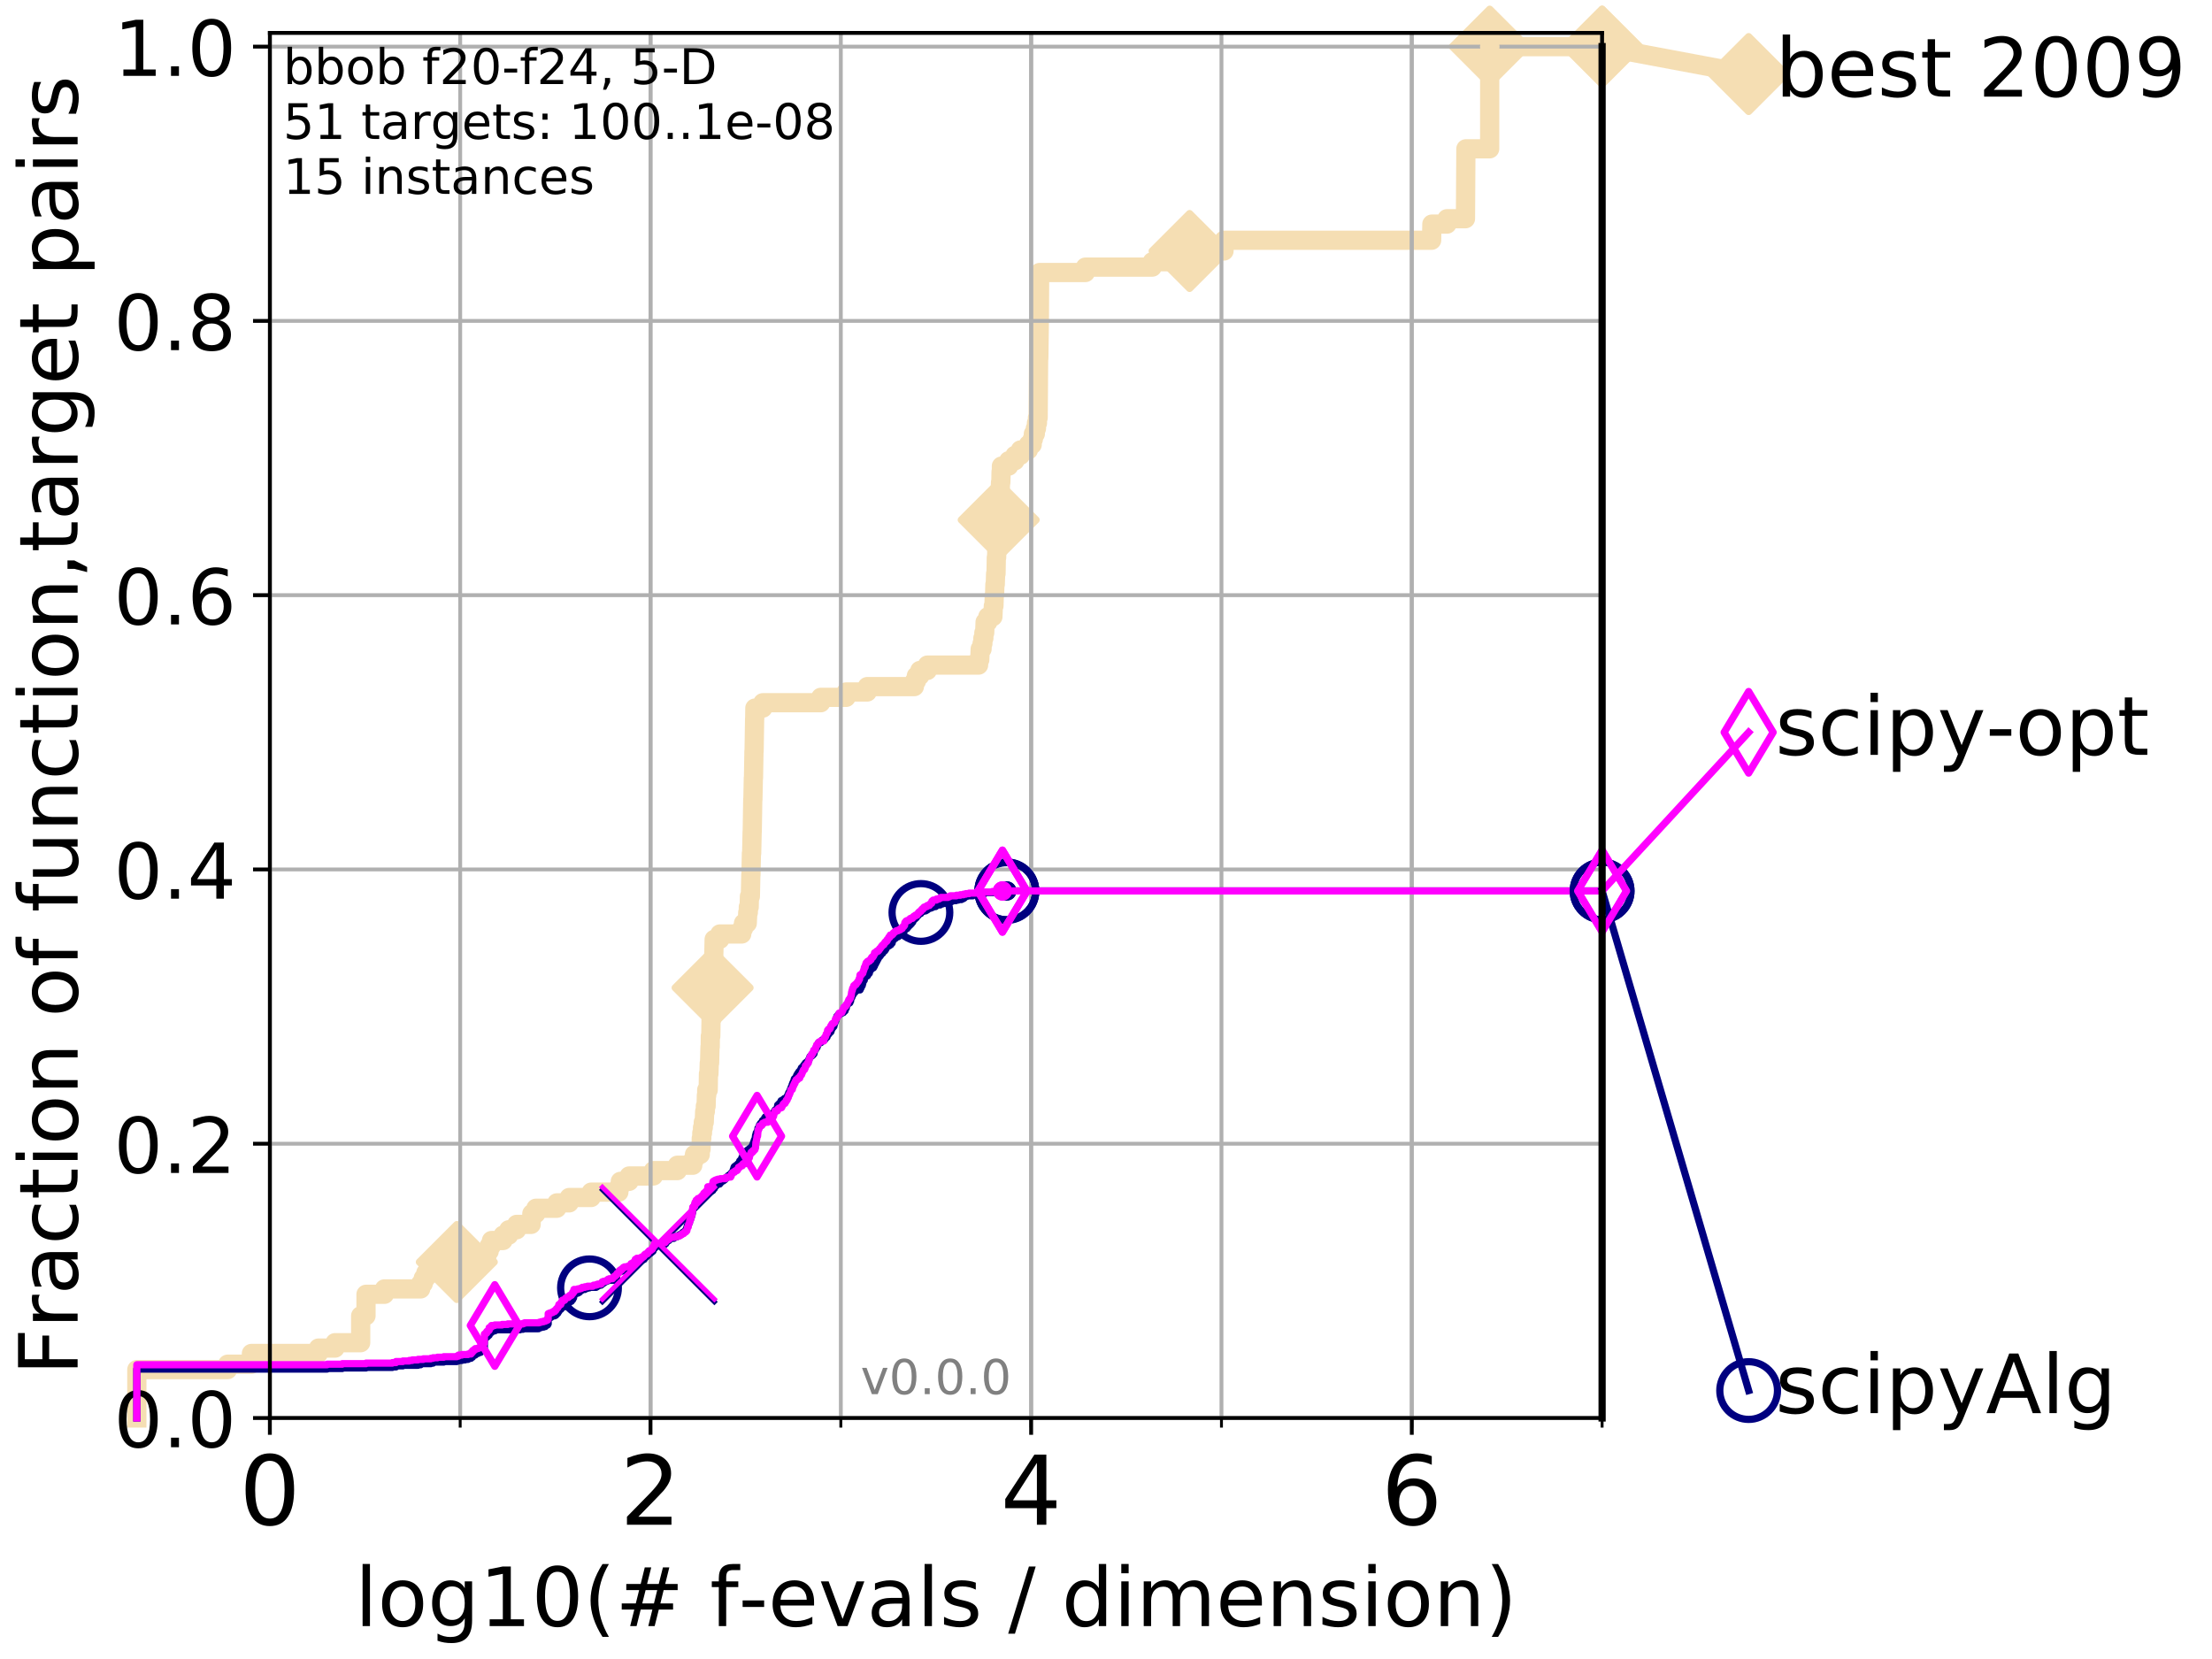 <?xml version="1.0" encoding="utf-8" standalone="no"?>
<!DOCTYPE svg PUBLIC "-//W3C//DTD SVG 1.1//EN"
  "http://www.w3.org/Graphics/SVG/1.1/DTD/svg11.dtd">
<!-- Created with matplotlib (http://matplotlib.org/) -->
<svg height="345pt" version="1.1" viewBox="0 0 460 345" width="460pt" xmlns="http://www.w3.org/2000/svg" xmlns:xlink="http://www.w3.org/1999/xlink">
 <defs>
  <style type="text/css">
*{stroke-linecap:butt;stroke-linejoin:round;}
  </style>
 </defs>
 <g id="figure_1">
  <g id="patch_1">
   <path d="M 0 345.6 
L 460.8 345.6 
L 460.8 0 
L 0 0 
z
" style="fill:#ffffff;"/>
  </g>
  <g id="axes_1">
   <g id="patch_2">
    <path d="M 56.12 294.88 
L 333.168 294.88 
L 333.168 6.845 
L 56.12 6.845 
z
" style="fill:#ffffff;"/>
   </g>
   <g id="line2d_1">
    <path d="M 28.456 294.88 
L 28.456 284.815 
L 47.34 284.815 
L 47.34 283.696 
L 52.284 283.696 
L 52.284 281.46 
L 66.223 281.46 
L 66.223 280.341 
L 69.673 280.341 
L 69.673 279.223 
L 75.004 279.223 
L 75.004 273.631 
L 76.113 273.631 
L 76.113 269.158 
L 79.949 269.158 
L 79.949 268.039 
L 87.482 268.039 
L 87.482 266.921 
L 88.027 266.921 
L 88.027 265.803 
L 88.556 265.803 
L 88.556 264.684 
L 90.523 264.684 
L 90.523 263.566 
L 92.287 263.566 
L 92.287 262.447 
L 94.997 262.447 
L 94.997 261.329 
L 101.234 261.329 
L 101.234 260.211 
L 101.726 260.211 
L 101.726 259.092 
L 102.203 259.092 
L 102.203 257.974 
L 104.616 257.974 
L 104.616 256.856 
L 105.802 256.856 
L 105.802 255.737 
L 107.44 255.737 
L 107.44 254.619 
L 110.458 254.619 
L 110.458 253.501 
L 110.603 253.501 
L 110.603 252.382 
L 111.448 252.382 
L 111.448 251.264 
L 115.798 251.264 
L 115.798 250.145 
L 118.372 250.145 
L 118.372 249.027 
L 122.945 249.027 
L 122.945 247.909 
L 128.698 247.909 
L 128.698 246.79 
L 128.998 246.79 
L 128.998 245.672 
L 130.829 245.672 
L 130.829 244.554 
L 135.884 244.554 
L 135.884 243.435 
L 140.862 243.435 
L 140.862 242.317 
L 144.071 242.317 
L 144.071 241.199 
L 144.418 241.199 
L 144.418 240.08 
L 145.626 240.08 
L 145.626 238.962 
L 145.795 238.962 
L 145.832 236.725 
L 145.943 236.725 
L 145.943 235.607 
L 146.091 235.607 
L 146.091 234.488 
L 146.255 234.488 
L 146.255 233.37 
L 146.453 233.37 
L 146.543 231.133 
L 146.685 231.133 
L 146.685 230.015 
L 146.844 230.015 
L 146.896 227.778 
L 146.966 227.778 
L 146.966 226.66 
L 147.277 226.66 
L 147.328 223.305 
L 147.43 223.305 
L 147.497 221.068 
L 147.565 221.068 
L 147.649 217.713 
L 147.699 217.713 
L 147.716 215.476 
L 147.815 215.476 
L 147.865 212.121 
L 147.964 212.121 
L 147.98 208.766 
L 148.078 208.766 
L 148.16 205.411 
L 148.192 205.411 
L 148.273 202.056 
L 148.322 202.056 
L 148.402 198.701 
L 148.434 198.701 
L 148.514 195.346 
L 149.697 195.346 
L 149.697 194.227 
L 154.252 194.227 
L 154.252 193.109 
L 154.613 193.109 
L 154.613 191.99 
L 155.398 191.99 
L 155.504 189.754 
L 155.62 189.754 
L 155.62 188.635 
L 155.798 188.635 
L 155.85 186.399 
L 156.047 186.399 
L 156.139 181.925 
L 156.169 181.925 
L 156.261 177.452 
L 156.312 177.452 
L 156.412 172.978 
L 156.433 172.978 
L 156.543 166.268 
L 156.572 166.268 
L 156.662 161.795 
L 156.692 161.795 
L 156.79 156.203 
L 156.82 156.203 
L 156.927 149.493 
L 156.947 149.493 
L 156.976 147.256 
L 158.635 147.256 
L 158.635 146.138 
L 170.676 146.138 
L 170.676 145.019 
L 175.957 145.019 
L 175.957 143.901 
L 180.354 143.901 
L 180.354 142.782 
L 190.15 142.782 
L 190.15 141.664 
L 190.566 141.664 
L 190.566 140.546 
L 191.287 140.546 
L 191.287 139.427 
L 192.856 139.427 
L 192.856 138.309 
L 203.502 138.309 
L 203.502 137.191 
L 203.752 137.191 
L 203.84 134.954 
L 204.228 134.954 
L 204.228 133.836 
L 204.399 133.836 
L 204.399 132.717 
L 204.6 132.717 
L 204.6 131.599 
L 204.773 131.599 
L 204.859 129.362 
L 205.426 129.362 
L 205.426 128.244 
L 206.482 128.244 
L 206.575 126.007 
L 206.696 126.007 
L 206.764 123.77 
L 206.827 123.77 
L 206.897 121.534 
L 206.972 121.534 
L 207.048 119.297 
L 207.133 119.297 
L 207.19 115.942 
L 207.258 115.942 
L 207.307 113.705 
L 207.375 113.705 
L 207.458 111.468 
L 207.493 111.468 
L 207.548 109.231 
L 207.63 109.231 
L 207.684 106.995 
L 207.752 106.995 
L 207.803 104.758 
L 207.87 104.758 
L 207.933 102.521 
L 207.984 102.521 
L 208.07 100.285 
L 208.132 100.285 
L 208.183 98.048 
L 208.247 98.048 
L 208.247 96.929 
L 209.766 96.929 
L 209.766 95.811 
L 211.06 95.811 
L 211.06 94.693 
L 212.203 94.693 
L 212.203 93.574 
L 213.861 93.574 
L 213.861 92.456 
L 214.655 92.456 
L 214.655 91.338 
L 214.895 91.338 
L 214.895 90.219 
L 215.303 90.219 
L 215.303 89.101 
L 215.539 89.101 
L 215.539 87.983 
L 215.745 87.983 
L 215.745 86.864 
L 215.89 86.864 
L 215.986 74.562 
L 216.028 74.562 
L 216.139 66.734 
L 216.144 66.734 
L 216.198 56.668 
L 225.718 56.668 
L 225.718 55.55 
L 239.618 55.55 
L 239.618 54.432 
L 247.372 54.432 
L 247.381 52.195 
L 254.542 52.195 
L 254.543 49.958 
L 297.718 49.958 
L 297.765 46.603 
L 300.914 46.603 
L 300.914 45.485 
L 304.753 45.485 
L 304.843 30.946 
L 309.788 30.946 
L 309.795 9.697 
L 333.168 9.697 
L 333.168 9.697 
" style="fill:none;stroke:#f5deb3;stroke-linecap:square;stroke-width:4;"/>
   </g>
   <g id="line2d_2">
    <defs>
     <path d="M -0 7.778 
L 7.778 0 
L 0 -7.778 
L -7.778 -0 
z
" id="m539b00d6e3" style="stroke:#f5deb3;stroke-linejoin:miter;stroke-width:1.5;"/>
    </defs>
    <g>
     <use style="fill:#f5deb3;stroke:#f5deb3;stroke-linejoin:miter;stroke-width:1.5;" x="94.997" xlink:href="#m539b00d6e3" y="262.447"/>
     <use style="fill:#f5deb3;stroke:#f5deb3;stroke-linejoin:miter;stroke-width:1.5;" x="148.192" xlink:href="#m539b00d6e3" y="205.411"/>
     <use style="fill:#f5deb3;stroke:#f5deb3;stroke-linejoin:miter;stroke-width:1.5;" x="207.684" xlink:href="#m539b00d6e3" y="108.113"/>
     <use style="fill:#f5deb3;stroke:#f5deb3;stroke-linejoin:miter;stroke-width:1.5;" x="247.381" xlink:href="#m539b00d6e3" y="52.195"/>
     <use style="fill:#f5deb3;stroke:#f5deb3;stroke-linejoin:miter;stroke-width:1.5;" x="309.795" xlink:href="#m539b00d6e3" y="9.697"/>
     <use style="fill:#f5deb3;stroke:#f5deb3;stroke-linejoin:miter;stroke-width:1.5;" x="333.168" xlink:href="#m539b00d6e3" y="9.697"/>
    </g>
   </g>
   <g id="line2d_3">
    <path style="fill:none;stroke:#f5deb3;stroke-linecap:square;stroke-width:4;"/>
    <g/>
   </g>
   <g id="line2d_4">
    <path d="M 333.168 9.697 
L 363.643 15.401 
" style="fill:none;stroke:#f5deb3;stroke-linecap:square;stroke-width:4;"/>
    <g>
     <use style="fill:#f5deb3;stroke:#f5deb3;stroke-linejoin:miter;stroke-width:1.5;" x="333.168" xlink:href="#m539b00d6e3" y="9.697"/>
     <use style="fill:#f5deb3;stroke:#f5deb3;stroke-linejoin:miter;stroke-width:1.5;" x="363.643" xlink:href="#m539b00d6e3" y="15.401"/>
    </g>
   </g>
   <g id="matplotlib.axis_1">
    <g id="xtick_1">
     <g id="line2d_5">
      <path clip-path="url(#p7f431e1378)" d="M 56.12 294.88 
L 56.12 6.845 
" style="fill:none;stroke:#b0b0b0;stroke-linecap:square;stroke-width:0.8;"/>
     </g>
     <g id="line2d_6">
      <defs>
       <path d="M 0 0 
L 0 3.5 
" id="m9032ee65d7" style="stroke:#000000;stroke-width:0.8;"/>
      </defs>
      <g>
       <use style="stroke:#000000;stroke-width:0.8;" x="56.12" xlink:href="#m9032ee65d7" y="294.88"/>
      </g>
     </g>
     <g id="text_1">
      <!-- 0 -->
      <defs>
       <path d="M 31.781 66.406 
Q 24.172 66.406 20.328 58.906 
Q 16.5 51.422 16.5 36.375 
Q 16.5 21.391 20.328 13.891 
Q 24.172 6.391 31.781 6.391 
Q 39.453 6.391 43.281 13.891 
Q 47.125 21.391 47.125 36.375 
Q 47.125 51.422 43.281 58.906 
Q 39.453 66.406 31.781 66.406 
z
M 31.781 74.219 
Q 44.047 74.219 50.516 64.516 
Q 56.984 54.828 56.984 36.375 
Q 56.984 17.969 50.516 8.266 
Q 44.047 -1.422 31.781 -1.422 
Q 19.531 -1.422 13.062 8.266 
Q 6.594 17.969 6.594 36.375 
Q 6.594 54.828 13.062 64.516 
Q 19.531 74.219 31.781 74.219 
z
" id="DejaVuSans-30"/>
      </defs>
      <g transform="translate(49.758 317.077)scale(0.2 -0.2)">
       <use xlink:href="#DejaVuSans-30"/>
      </g>
     </g>
    </g>
    <g id="xtick_2">
     <g id="line2d_7">
      <path clip-path="url(#p7f431e1378)" d="M 135.277 294.88 
L 135.277 6.845 
" style="fill:none;stroke:#b0b0b0;stroke-linecap:square;stroke-width:0.8;"/>
     </g>
     <g id="line2d_8">
      <g>
       <use style="stroke:#000000;stroke-width:0.8;" x="135.277" xlink:href="#m9032ee65d7" y="294.88"/>
      </g>
     </g>
     <g id="text_2">
      <!-- 2 -->
      <defs>
       <path d="M 19.188 8.297 
L 53.609 8.297 
L 53.609 0 
L 7.328 0 
L 7.328 8.297 
Q 12.938 14.109 22.625 23.891 
Q 32.328 33.688 34.812 36.531 
Q 39.547 41.844 41.422 45.531 
Q 43.312 49.219 43.312 52.781 
Q 43.312 58.594 39.234 62.25 
Q 35.156 65.922 28.609 65.922 
Q 23.969 65.922 18.812 64.312 
Q 13.672 62.703 7.812 59.422 
L 7.812 69.391 
Q 13.766 71.781 18.938 73 
Q 24.125 74.219 28.422 74.219 
Q 39.75 74.219 46.484 68.547 
Q 53.219 62.891 53.219 53.422 
Q 53.219 48.922 51.531 44.891 
Q 49.859 40.875 45.406 35.406 
Q 44.188 33.984 37.641 27.219 
Q 31.109 20.453 19.188 8.297 
z
" id="DejaVuSans-32"/>
      </defs>
      <g transform="translate(128.914 317.077)scale(0.2 -0.2)">
       <use xlink:href="#DejaVuSans-32"/>
      </g>
     </g>
    </g>
    <g id="xtick_3">
     <g id="line2d_9">
      <path clip-path="url(#p7f431e1378)" d="M 214.433 294.88 
L 214.433 6.845 
" style="fill:none;stroke:#b0b0b0;stroke-linecap:square;stroke-width:0.8;"/>
     </g>
     <g id="line2d_10">
      <g>
       <use style="stroke:#000000;stroke-width:0.8;" x="214.433" xlink:href="#m9032ee65d7" y="294.88"/>
      </g>
     </g>
     <g id="text_3">
      <!-- 4 -->
      <defs>
       <path d="M 37.797 64.312 
L 12.891 25.391 
L 37.797 25.391 
z
M 35.203 72.906 
L 47.609 72.906 
L 47.609 25.391 
L 58.016 25.391 
L 58.016 17.188 
L 47.609 17.188 
L 47.609 0 
L 37.797 0 
L 37.797 17.188 
L 4.891 17.188 
L 4.891 26.703 
z
" id="DejaVuSans-34"/>
      </defs>
      <g transform="translate(208.071 317.077)scale(0.2 -0.2)">
       <use xlink:href="#DejaVuSans-34"/>
      </g>
     </g>
    </g>
    <g id="xtick_4">
     <g id="line2d_11">
      <path clip-path="url(#p7f431e1378)" d="M 293.59 294.88 
L 293.59 6.845 
" style="fill:none;stroke:#b0b0b0;stroke-linecap:square;stroke-width:0.8;"/>
     </g>
     <g id="line2d_12">
      <g>
       <use style="stroke:#000000;stroke-width:0.8;" x="293.59" xlink:href="#m9032ee65d7" y="294.88"/>
      </g>
     </g>
     <g id="text_4">
      <!-- 6 -->
      <defs>
       <path d="M 33.016 40.375 
Q 26.375 40.375 22.484 35.828 
Q 18.609 31.297 18.609 23.391 
Q 18.609 15.531 22.484 10.953 
Q 26.375 6.391 33.016 6.391 
Q 39.656 6.391 43.531 10.953 
Q 47.406 15.531 47.406 23.391 
Q 47.406 31.297 43.531 35.828 
Q 39.656 40.375 33.016 40.375 
z
M 52.594 71.297 
L 52.594 62.312 
Q 48.875 64.062 45.094 64.984 
Q 41.312 65.922 37.594 65.922 
Q 27.828 65.922 22.672 59.328 
Q 17.531 52.734 16.797 39.406 
Q 19.672 43.656 24.016 45.922 
Q 28.375 48.188 33.594 48.188 
Q 44.578 48.188 50.953 41.516 
Q 57.328 34.859 57.328 23.391 
Q 57.328 12.156 50.688 5.359 
Q 44.047 -1.422 33.016 -1.422 
Q 20.359 -1.422 13.672 8.266 
Q 6.984 17.969 6.984 36.375 
Q 6.984 53.656 15.188 63.938 
Q 23.391 74.219 37.203 74.219 
Q 40.922 74.219 44.703 73.484 
Q 48.484 72.75 52.594 71.297 
z
" id="DejaVuSans-36"/>
      </defs>
      <g transform="translate(287.227 317.077)scale(0.2 -0.2)">
       <use xlink:href="#DejaVuSans-36"/>
      </g>
     </g>
    </g>
    <g id="xtick_5">
     <g id="line2d_13">
      <path clip-path="url(#p7f431e1378)" d="M 56.12 294.88 
L 56.12 6.845 
" style="fill:none;stroke:#b0b0b0;stroke-linecap:square;stroke-width:0.8;"/>
     </g>
     <g id="line2d_14">
      <defs>
       <path d="M 0 0 
L 0 2 
" id="m27d743fe0f" style="stroke:#000000;stroke-width:0.6;"/>
      </defs>
      <g>
       <use style="stroke:#000000;stroke-width:0.6;" x="56.12" xlink:href="#m27d743fe0f" y="294.88"/>
      </g>
     </g>
    </g>
    <g id="xtick_6">
     <g id="line2d_15">
      <path clip-path="url(#p7f431e1378)" d="M 95.698 294.88 
L 95.698 6.845 
" style="fill:none;stroke:#b0b0b0;stroke-linecap:square;stroke-width:0.8;"/>
     </g>
     <g id="line2d_16">
      <g>
       <use style="stroke:#000000;stroke-width:0.6;" x="95.698" xlink:href="#m27d743fe0f" y="294.88"/>
      </g>
     </g>
    </g>
    <g id="xtick_7">
     <g id="line2d_17">
      <path clip-path="url(#p7f431e1378)" d="M 135.277 294.88 
L 135.277 6.845 
" style="fill:none;stroke:#b0b0b0;stroke-linecap:square;stroke-width:0.8;"/>
     </g>
     <g id="line2d_18">
      <g>
       <use style="stroke:#000000;stroke-width:0.6;" x="135.277" xlink:href="#m27d743fe0f" y="294.88"/>
      </g>
     </g>
    </g>
    <g id="xtick_8">
     <g id="line2d_19">
      <path clip-path="url(#p7f431e1378)" d="M 174.855 294.88 
L 174.855 6.845 
" style="fill:none;stroke:#b0b0b0;stroke-linecap:square;stroke-width:0.8;"/>
     </g>
     <g id="line2d_20">
      <g>
       <use style="stroke:#000000;stroke-width:0.6;" x="174.855" xlink:href="#m27d743fe0f" y="294.88"/>
      </g>
     </g>
    </g>
    <g id="xtick_9">
     <g id="line2d_21">
      <path clip-path="url(#p7f431e1378)" d="M 214.433 294.88 
L 214.433 6.845 
" style="fill:none;stroke:#b0b0b0;stroke-linecap:square;stroke-width:0.8;"/>
     </g>
     <g id="line2d_22">
      <g>
       <use style="stroke:#000000;stroke-width:0.6;" x="214.433" xlink:href="#m27d743fe0f" y="294.88"/>
      </g>
     </g>
    </g>
    <g id="xtick_10">
     <g id="line2d_23">
      <path clip-path="url(#p7f431e1378)" d="M 254.011 294.88 
L 254.011 6.845 
" style="fill:none;stroke:#b0b0b0;stroke-linecap:square;stroke-width:0.8;"/>
     </g>
     <g id="line2d_24">
      <g>
       <use style="stroke:#000000;stroke-width:0.6;" x="254.011" xlink:href="#m27d743fe0f" y="294.88"/>
      </g>
     </g>
    </g>
    <g id="xtick_11">
     <g id="line2d_25">
      <path clip-path="url(#p7f431e1378)" d="M 293.59 294.88 
L 293.59 6.845 
" style="fill:none;stroke:#b0b0b0;stroke-linecap:square;stroke-width:0.8;"/>
     </g>
     <g id="line2d_26">
      <g>
       <use style="stroke:#000000;stroke-width:0.6;" x="293.59" xlink:href="#m27d743fe0f" y="294.88"/>
      </g>
     </g>
    </g>
    <g id="xtick_12">
     <g id="line2d_27">
      <path clip-path="url(#p7f431e1378)" d="M 333.168 294.88 
L 333.168 6.845 
" style="fill:none;stroke:#b0b0b0;stroke-linecap:square;stroke-width:0.8;"/>
     </g>
     <g id="line2d_28">
      <g>
       <use style="stroke:#000000;stroke-width:0.6;" x="333.168" xlink:href="#m27d743fe0f" y="294.88"/>
      </g>
     </g>
    </g>
    <g id="text_5">
     <!-- log10(# f-evals / dimension) -->
     <defs>
      <path d="M 9.422 75.984 
L 18.406 75.984 
L 18.406 0 
L 9.422 0 
z
" id="DejaVuSans-6c"/>
      <path d="M 30.609 48.391 
Q 23.391 48.391 19.188 42.75 
Q 14.984 37.109 14.984 27.297 
Q 14.984 17.484 19.156 11.844 
Q 23.344 6.203 30.609 6.203 
Q 37.797 6.203 41.984 11.859 
Q 46.188 17.531 46.188 27.297 
Q 46.188 37.016 41.984 42.703 
Q 37.797 48.391 30.609 48.391 
z
M 30.609 56 
Q 42.328 56 49.016 48.375 
Q 55.719 40.766 55.719 27.297 
Q 55.719 13.875 49.016 6.219 
Q 42.328 -1.422 30.609 -1.422 
Q 18.844 -1.422 12.172 6.219 
Q 5.516 13.875 5.516 27.297 
Q 5.516 40.766 12.172 48.375 
Q 18.844 56 30.609 56 
z
" id="DejaVuSans-6f"/>
      <path d="M 45.406 27.984 
Q 45.406 37.75 41.375 43.109 
Q 37.359 48.484 30.078 48.484 
Q 22.859 48.484 18.828 43.109 
Q 14.797 37.75 14.797 27.984 
Q 14.797 18.266 18.828 12.891 
Q 22.859 7.516 30.078 7.516 
Q 37.359 7.516 41.375 12.891 
Q 45.406 18.266 45.406 27.984 
z
M 54.391 6.781 
Q 54.391 -7.172 48.188 -13.984 
Q 42 -20.797 29.203 -20.797 
Q 24.469 -20.797 20.266 -20.094 
Q 16.062 -19.391 12.109 -17.922 
L 12.109 -9.188 
Q 16.062 -11.328 19.922 -12.344 
Q 23.781 -13.375 27.781 -13.375 
Q 36.625 -13.375 41.016 -8.766 
Q 45.406 -4.156 45.406 5.172 
L 45.406 9.625 
Q 42.625 4.781 38.281 2.391 
Q 33.938 0 27.875 0 
Q 17.828 0 11.672 7.656 
Q 5.516 15.328 5.516 27.984 
Q 5.516 40.672 11.672 48.328 
Q 17.828 56 27.875 56 
Q 33.938 56 38.281 53.609 
Q 42.625 51.219 45.406 46.391 
L 45.406 54.688 
L 54.391 54.688 
z
" id="DejaVuSans-67"/>
      <path d="M 12.406 8.297 
L 28.516 8.297 
L 28.516 63.922 
L 10.984 60.406 
L 10.984 69.391 
L 28.422 72.906 
L 38.281 72.906 
L 38.281 8.297 
L 54.391 8.297 
L 54.391 0 
L 12.406 0 
z
" id="DejaVuSans-31"/>
      <path d="M 31 75.875 
Q 24.469 64.656 21.281 53.656 
Q 18.109 42.672 18.109 31.391 
Q 18.109 20.125 21.312 9.062 
Q 24.516 -2 31 -13.188 
L 23.188 -13.188 
Q 15.875 -1.703 12.234 9.375 
Q 8.594 20.453 8.594 31.391 
Q 8.594 42.281 12.203 53.312 
Q 15.828 64.359 23.188 75.875 
z
" id="DejaVuSans-28"/>
      <path d="M 51.125 44 
L 36.922 44 
L 32.812 27.688 
L 47.125 27.688 
z
M 43.797 71.781 
L 38.719 51.516 
L 52.984 51.516 
L 58.109 71.781 
L 65.922 71.781 
L 60.891 51.516 
L 76.125 51.516 
L 76.125 44 
L 58.984 44 
L 54.984 27.688 
L 70.516 27.688 
L 70.516 20.219 
L 53.078 20.219 
L 48 0 
L 40.188 0 
L 45.219 20.219 
L 30.906 20.219 
L 25.875 0 
L 18.016 0 
L 23.094 20.219 
L 7.719 20.219 
L 7.719 27.688 
L 24.906 27.688 
L 29 44 
L 13.281 44 
L 13.281 51.516 
L 30.906 51.516 
L 35.891 71.781 
z
" id="DejaVuSans-23"/>
      <path id="DejaVuSans-20"/>
      <path d="M 37.109 75.984 
L 37.109 68.5 
L 28.516 68.5 
Q 23.688 68.5 21.797 66.547 
Q 19.922 64.594 19.922 59.516 
L 19.922 54.688 
L 34.719 54.688 
L 34.719 47.703 
L 19.922 47.703 
L 19.922 0 
L 10.891 0 
L 10.891 47.703 
L 2.297 47.703 
L 2.297 54.688 
L 10.891 54.688 
L 10.891 58.5 
Q 10.891 67.625 15.141 71.797 
Q 19.391 75.984 28.609 75.984 
z
" id="DejaVuSans-66"/>
      <path d="M 4.891 31.391 
L 31.203 31.391 
L 31.203 23.391 
L 4.891 23.391 
z
" id="DejaVuSans-2d"/>
      <path d="M 56.203 29.594 
L 56.203 25.203 
L 14.891 25.203 
Q 15.484 15.922 20.484 11.062 
Q 25.484 6.203 34.422 6.203 
Q 39.594 6.203 44.453 7.469 
Q 49.312 8.734 54.109 11.281 
L 54.109 2.781 
Q 49.266 0.734 44.188 -0.344 
Q 39.109 -1.422 33.891 -1.422 
Q 20.797 -1.422 13.156 6.188 
Q 5.516 13.812 5.516 26.812 
Q 5.516 40.234 12.766 48.109 
Q 20.016 56 32.328 56 
Q 43.359 56 49.781 48.891 
Q 56.203 41.797 56.203 29.594 
z
M 47.219 32.234 
Q 47.125 39.594 43.094 43.984 
Q 39.062 48.391 32.422 48.391 
Q 24.906 48.391 20.391 44.141 
Q 15.875 39.891 15.188 32.172 
z
" id="DejaVuSans-65"/>
      <path d="M 2.984 54.688 
L 12.5 54.688 
L 29.594 8.797 
L 46.688 54.688 
L 56.203 54.688 
L 35.688 0 
L 23.484 0 
z
" id="DejaVuSans-76"/>
      <path d="M 34.281 27.484 
Q 23.391 27.484 19.188 25 
Q 14.984 22.516 14.984 16.5 
Q 14.984 11.719 18.141 8.906 
Q 21.297 6.109 26.703 6.109 
Q 34.188 6.109 38.703 11.406 
Q 43.219 16.703 43.219 25.484 
L 43.219 27.484 
z
M 52.203 31.203 
L 52.203 0 
L 43.219 0 
L 43.219 8.297 
Q 40.141 3.328 35.547 0.953 
Q 30.953 -1.422 24.312 -1.422 
Q 15.922 -1.422 10.953 3.297 
Q 6 8.016 6 15.922 
Q 6 25.141 12.172 29.828 
Q 18.359 34.516 30.609 34.516 
L 43.219 34.516 
L 43.219 35.406 
Q 43.219 41.609 39.141 45 
Q 35.062 48.391 27.688 48.391 
Q 23 48.391 18.547 47.266 
Q 14.109 46.141 10.016 43.891 
L 10.016 52.203 
Q 14.938 54.109 19.578 55.047 
Q 24.219 56 28.609 56 
Q 40.484 56 46.344 49.844 
Q 52.203 43.703 52.203 31.203 
z
" id="DejaVuSans-61"/>
      <path d="M 44.281 53.078 
L 44.281 44.578 
Q 40.484 46.531 36.375 47.5 
Q 32.281 48.484 27.875 48.484 
Q 21.188 48.484 17.844 46.438 
Q 14.5 44.391 14.5 40.281 
Q 14.5 37.156 16.891 35.375 
Q 19.281 33.594 26.516 31.984 
L 29.594 31.297 
Q 39.156 29.25 43.188 25.516 
Q 47.219 21.781 47.219 15.094 
Q 47.219 7.469 41.188 3.016 
Q 35.156 -1.422 24.609 -1.422 
Q 20.219 -1.422 15.453 -0.562 
Q 10.688 0.297 5.422 2 
L 5.422 11.281 
Q 10.406 8.688 15.234 7.391 
Q 20.062 6.109 24.812 6.109 
Q 31.156 6.109 34.562 8.281 
Q 37.984 10.453 37.984 14.406 
Q 37.984 18.062 35.516 20.016 
Q 33.062 21.969 24.703 23.781 
L 21.578 24.516 
Q 13.234 26.266 9.516 29.906 
Q 5.812 33.547 5.812 39.891 
Q 5.812 47.609 11.281 51.797 
Q 16.75 56 26.812 56 
Q 31.781 56 36.172 55.266 
Q 40.578 54.547 44.281 53.078 
z
" id="DejaVuSans-73"/>
      <path d="M 25.391 72.906 
L 33.688 72.906 
L 8.297 -9.281 
L 0 -9.281 
z
" id="DejaVuSans-2f"/>
      <path d="M 45.406 46.391 
L 45.406 75.984 
L 54.391 75.984 
L 54.391 0 
L 45.406 0 
L 45.406 8.203 
Q 42.578 3.328 38.25 0.953 
Q 33.938 -1.422 27.875 -1.422 
Q 17.969 -1.422 11.734 6.484 
Q 5.516 14.406 5.516 27.297 
Q 5.516 40.188 11.734 48.094 
Q 17.969 56 27.875 56 
Q 33.938 56 38.25 53.625 
Q 42.578 51.266 45.406 46.391 
z
M 14.797 27.297 
Q 14.797 17.391 18.875 11.75 
Q 22.953 6.109 30.078 6.109 
Q 37.203 6.109 41.297 11.75 
Q 45.406 17.391 45.406 27.297 
Q 45.406 37.203 41.297 42.844 
Q 37.203 48.484 30.078 48.484 
Q 22.953 48.484 18.875 42.844 
Q 14.797 37.203 14.797 27.297 
z
" id="DejaVuSans-64"/>
      <path d="M 9.422 54.688 
L 18.406 54.688 
L 18.406 0 
L 9.422 0 
z
M 9.422 75.984 
L 18.406 75.984 
L 18.406 64.594 
L 9.422 64.594 
z
" id="DejaVuSans-69"/>
      <path d="M 52 44.188 
Q 55.375 50.25 60.062 53.125 
Q 64.75 56 71.094 56 
Q 79.641 56 84.281 50.016 
Q 88.922 44.047 88.922 33.016 
L 88.922 0 
L 79.891 0 
L 79.891 32.719 
Q 79.891 40.578 77.094 44.375 
Q 74.312 48.188 68.609 48.188 
Q 61.625 48.188 57.562 43.547 
Q 53.516 38.922 53.516 30.906 
L 53.516 0 
L 44.484 0 
L 44.484 32.719 
Q 44.484 40.625 41.703 44.406 
Q 38.922 48.188 33.109 48.188 
Q 26.219 48.188 22.156 43.531 
Q 18.109 38.875 18.109 30.906 
L 18.109 0 
L 9.078 0 
L 9.078 54.688 
L 18.109 54.688 
L 18.109 46.188 
Q 21.188 51.219 25.484 53.609 
Q 29.781 56 35.688 56 
Q 41.656 56 45.828 52.969 
Q 50 49.953 52 44.188 
z
" id="DejaVuSans-6d"/>
      <path d="M 54.891 33.016 
L 54.891 0 
L 45.906 0 
L 45.906 32.719 
Q 45.906 40.484 42.875 44.328 
Q 39.844 48.188 33.797 48.188 
Q 26.516 48.188 22.312 43.547 
Q 18.109 38.922 18.109 30.906 
L 18.109 0 
L 9.078 0 
L 9.078 54.688 
L 18.109 54.688 
L 18.109 46.188 
Q 21.344 51.125 25.703 53.562 
Q 30.078 56 35.797 56 
Q 45.219 56 50.047 50.172 
Q 54.891 44.344 54.891 33.016 
z
" id="DejaVuSans-6e"/>
      <path d="M 8.016 75.875 
L 15.828 75.875 
Q 23.141 64.359 26.781 53.312 
Q 30.422 42.281 30.422 31.391 
Q 30.422 20.453 26.781 9.375 
Q 23.141 -1.703 15.828 -13.188 
L 8.016 -13.188 
Q 14.5 -2 17.703 9.062 
Q 20.906 20.125 20.906 31.391 
Q 20.906 42.672 17.703 53.656 
Q 14.5 64.656 8.016 75.875 
z
" id="DejaVuSans-29"/>
     </defs>
     <g transform="translate(73.803 338.154)scale(0.17 -0.17)">
      <use xlink:href="#DejaVuSans-6c"/>
      <use x="27.783" xlink:href="#DejaVuSans-6f"/>
      <use x="88.965" xlink:href="#DejaVuSans-67"/>
      <use x="152.441" xlink:href="#DejaVuSans-31"/>
      <use x="216.064" xlink:href="#DejaVuSans-30"/>
      <use x="279.688" xlink:href="#DejaVuSans-28"/>
      <use x="318.701" xlink:href="#DejaVuSans-23"/>
      <use x="402.49" xlink:href="#DejaVuSans-20"/>
      <use x="434.277" xlink:href="#DejaVuSans-66"/>
      <use x="469.404" xlink:href="#DejaVuSans-2d"/>
      <use x="505.488" xlink:href="#DejaVuSans-65"/>
      <use x="567.012" xlink:href="#DejaVuSans-76"/>
      <use x="626.191" xlink:href="#DejaVuSans-61"/>
      <use x="687.471" xlink:href="#DejaVuSans-6c"/>
      <use x="715.254" xlink:href="#DejaVuSans-73"/>
      <use x="767.354" xlink:href="#DejaVuSans-20"/>
      <use x="799.141" xlink:href="#DejaVuSans-2f"/>
      <use x="832.832" xlink:href="#DejaVuSans-20"/>
      <use x="864.619" xlink:href="#DejaVuSans-64"/>
      <use x="928.096" xlink:href="#DejaVuSans-69"/>
      <use x="955.879" xlink:href="#DejaVuSans-6d"/>
      <use x="1053.291" xlink:href="#DejaVuSans-65"/>
      <use x="1114.814" xlink:href="#DejaVuSans-6e"/>
      <use x="1178.193" xlink:href="#DejaVuSans-73"/>
      <use x="1230.293" xlink:href="#DejaVuSans-69"/>
      <use x="1258.076" xlink:href="#DejaVuSans-6f"/>
      <use x="1319.258" xlink:href="#DejaVuSans-6e"/>
      <use x="1382.637" xlink:href="#DejaVuSans-29"/>
     </g>
    </g>
   </g>
   <g id="matplotlib.axis_2">
    <g id="ytick_1">
     <g id="line2d_29">
      <path clip-path="url(#p7f431e1378)" d="M 56.12 294.88 
L 333.168 294.88 
" style="fill:none;stroke:#b0b0b0;stroke-linecap:square;stroke-width:0.8;"/>
     </g>
     <g id="line2d_30">
      <defs>
       <path d="M 0 0 
L -3.5 0 
" id="m594ef82f14" style="stroke:#000000;stroke-width:0.8;"/>
      </defs>
      <g>
       <use style="stroke:#000000;stroke-width:0.8;" x="56.12" xlink:href="#m594ef82f14" y="294.88"/>
      </g>
     </g>
     <g id="text_6">
      <!-- 0.0 -->
      <defs>
       <path d="M 10.688 12.406 
L 21 12.406 
L 21 0 
L 10.688 0 
z
" id="DejaVuSans-2e"/>
      </defs>
      <g transform="translate(23.675 300.959)scale(0.16 -0.16)">
       <use xlink:href="#DejaVuSans-30"/>
       <use x="63.623" xlink:href="#DejaVuSans-2e"/>
       <use x="95.41" xlink:href="#DejaVuSans-30"/>
      </g>
     </g>
    </g>
    <g id="ytick_2">
     <g id="line2d_31">
      <path clip-path="url(#p7f431e1378)" d="M 56.12 237.843 
L 333.168 237.843 
" style="fill:none;stroke:#b0b0b0;stroke-linecap:square;stroke-width:0.8;"/>
     </g>
     <g id="line2d_32">
      <g>
       <use style="stroke:#000000;stroke-width:0.8;" x="56.12" xlink:href="#m594ef82f14" y="237.843"/>
      </g>
     </g>
     <g id="text_7">
      <!-- 0.2 -->
      <g transform="translate(23.675 243.922)scale(0.16 -0.16)">
       <use xlink:href="#DejaVuSans-30"/>
       <use x="63.623" xlink:href="#DejaVuSans-2e"/>
       <use x="95.41" xlink:href="#DejaVuSans-32"/>
      </g>
     </g>
    </g>
    <g id="ytick_3">
     <g id="line2d_33">
      <path clip-path="url(#p7f431e1378)" d="M 56.12 180.807 
L 333.168 180.807 
" style="fill:none;stroke:#b0b0b0;stroke-linecap:square;stroke-width:0.8;"/>
     </g>
     <g id="line2d_34">
      <g>
       <use style="stroke:#000000;stroke-width:0.8;" x="56.12" xlink:href="#m594ef82f14" y="180.807"/>
      </g>
     </g>
     <g id="text_8">
      <!-- 0.4 -->
      <g transform="translate(23.675 186.886)scale(0.16 -0.16)">
       <use xlink:href="#DejaVuSans-30"/>
       <use x="63.623" xlink:href="#DejaVuSans-2e"/>
       <use x="95.41" xlink:href="#DejaVuSans-34"/>
      </g>
     </g>
    </g>
    <g id="ytick_4">
     <g id="line2d_35">
      <path clip-path="url(#p7f431e1378)" d="M 56.12 123.77 
L 333.168 123.77 
" style="fill:none;stroke:#b0b0b0;stroke-linecap:square;stroke-width:0.8;"/>
     </g>
     <g id="line2d_36">
      <g>
       <use style="stroke:#000000;stroke-width:0.8;" x="56.12" xlink:href="#m594ef82f14" y="123.77"/>
      </g>
     </g>
     <g id="text_9">
      <!-- 0.6 -->
      <g transform="translate(23.675 129.849)scale(0.16 -0.16)">
       <use xlink:href="#DejaVuSans-30"/>
       <use x="63.623" xlink:href="#DejaVuSans-2e"/>
       <use x="95.41" xlink:href="#DejaVuSans-36"/>
      </g>
     </g>
    </g>
    <g id="ytick_5">
     <g id="line2d_37">
      <path clip-path="url(#p7f431e1378)" d="M 56.12 66.734 
L 333.168 66.734 
" style="fill:none;stroke:#b0b0b0;stroke-linecap:square;stroke-width:0.8;"/>
     </g>
     <g id="line2d_38">
      <g>
       <use style="stroke:#000000;stroke-width:0.8;" x="56.12" xlink:href="#m594ef82f14" y="66.734"/>
      </g>
     </g>
     <g id="text_10">
      <!-- 0.8 -->
      <defs>
       <path d="M 31.781 34.625 
Q 24.75 34.625 20.719 30.859 
Q 16.703 27.094 16.703 20.516 
Q 16.703 13.922 20.719 10.156 
Q 24.75 6.391 31.781 6.391 
Q 38.812 6.391 42.859 10.172 
Q 46.922 13.969 46.922 20.516 
Q 46.922 27.094 42.891 30.859 
Q 38.875 34.625 31.781 34.625 
z
M 21.922 38.812 
Q 15.578 40.375 12.031 44.719 
Q 8.5 49.078 8.5 55.328 
Q 8.5 64.062 14.719 69.141 
Q 20.953 74.219 31.781 74.219 
Q 42.672 74.219 48.875 69.141 
Q 55.078 64.062 55.078 55.328 
Q 55.078 49.078 51.531 44.719 
Q 48 40.375 41.703 38.812 
Q 48.828 37.156 52.797 32.312 
Q 56.781 27.484 56.781 20.516 
Q 56.781 9.906 50.312 4.234 
Q 43.844 -1.422 31.781 -1.422 
Q 19.734 -1.422 13.25 4.234 
Q 6.781 9.906 6.781 20.516 
Q 6.781 27.484 10.781 32.312 
Q 14.797 37.156 21.922 38.812 
z
M 18.312 54.391 
Q 18.312 48.734 21.844 45.562 
Q 25.391 42.391 31.781 42.391 
Q 38.141 42.391 41.719 45.562 
Q 45.312 48.734 45.312 54.391 
Q 45.312 60.062 41.719 63.234 
Q 38.141 66.406 31.781 66.406 
Q 25.391 66.406 21.844 63.234 
Q 18.312 60.062 18.312 54.391 
z
" id="DejaVuSans-38"/>
      </defs>
      <g transform="translate(23.675 72.812)scale(0.16 -0.16)">
       <use xlink:href="#DejaVuSans-30"/>
       <use x="63.623" xlink:href="#DejaVuSans-2e"/>
       <use x="95.41" xlink:href="#DejaVuSans-38"/>
      </g>
     </g>
    </g>
    <g id="ytick_6">
     <g id="line2d_39">
      <path clip-path="url(#p7f431e1378)" d="M 56.12 9.697 
L 333.168 9.697 
" style="fill:none;stroke:#b0b0b0;stroke-linecap:square;stroke-width:0.8;"/>
     </g>
     <g id="line2d_40">
      <g>
       <use style="stroke:#000000;stroke-width:0.8;" x="56.12" xlink:href="#m594ef82f14" y="9.697"/>
      </g>
     </g>
     <g id="text_11">
      <!-- 1.0 -->
      <g transform="translate(23.675 15.776)scale(0.16 -0.16)">
       <use xlink:href="#DejaVuSans-31"/>
       <use x="63.623" xlink:href="#DejaVuSans-2e"/>
       <use x="95.41" xlink:href="#DejaVuSans-30"/>
      </g>
     </g>
    </g>
    <g id="text_12">
     <!-- Fraction of function,target pairs -->
     <defs>
      <path d="M 9.812 72.906 
L 51.703 72.906 
L 51.703 64.594 
L 19.672 64.594 
L 19.672 43.109 
L 48.578 43.109 
L 48.578 34.812 
L 19.672 34.812 
L 19.672 0 
L 9.812 0 
z
" id="DejaVuSans-46"/>
      <path d="M 41.109 46.297 
Q 39.594 47.172 37.812 47.578 
Q 36.031 48 33.891 48 
Q 26.266 48 22.188 43.047 
Q 18.109 38.094 18.109 28.812 
L 18.109 0 
L 9.078 0 
L 9.078 54.688 
L 18.109 54.688 
L 18.109 46.188 
Q 20.953 51.172 25.484 53.578 
Q 30.031 56 36.531 56 
Q 37.453 56 38.578 55.875 
Q 39.703 55.766 41.062 55.516 
z
" id="DejaVuSans-72"/>
      <path d="M 48.781 52.594 
L 48.781 44.188 
Q 44.969 46.297 41.141 47.344 
Q 37.312 48.391 33.406 48.391 
Q 24.656 48.391 19.812 42.844 
Q 14.984 37.312 14.984 27.297 
Q 14.984 17.281 19.812 11.734 
Q 24.656 6.203 33.406 6.203 
Q 37.312 6.203 41.141 7.25 
Q 44.969 8.297 48.781 10.406 
L 48.781 2.094 
Q 45.016 0.344 40.984 -0.531 
Q 36.969 -1.422 32.422 -1.422 
Q 20.062 -1.422 12.781 6.344 
Q 5.516 14.109 5.516 27.297 
Q 5.516 40.672 12.859 48.328 
Q 20.219 56 33.016 56 
Q 37.156 56 41.109 55.141 
Q 45.062 54.297 48.781 52.594 
z
" id="DejaVuSans-63"/>
      <path d="M 18.312 70.219 
L 18.312 54.688 
L 36.812 54.688 
L 36.812 47.703 
L 18.312 47.703 
L 18.312 18.016 
Q 18.312 11.328 20.141 9.422 
Q 21.969 7.516 27.594 7.516 
L 36.812 7.516 
L 36.812 0 
L 27.594 0 
Q 17.188 0 13.234 3.875 
Q 9.281 7.766 9.281 18.016 
L 9.281 47.703 
L 2.688 47.703 
L 2.688 54.688 
L 9.281 54.688 
L 9.281 70.219 
z
" id="DejaVuSans-74"/>
      <path d="M 8.5 21.578 
L 8.5 54.688 
L 17.484 54.688 
L 17.484 21.922 
Q 17.484 14.156 20.5 10.266 
Q 23.531 6.391 29.594 6.391 
Q 36.859 6.391 41.078 11.031 
Q 45.312 15.672 45.312 23.688 
L 45.312 54.688 
L 54.297 54.688 
L 54.297 0 
L 45.312 0 
L 45.312 8.406 
Q 42.047 3.422 37.719 1 
Q 33.406 -1.422 27.688 -1.422 
Q 18.266 -1.422 13.375 4.438 
Q 8.5 10.297 8.5 21.578 
z
M 31.109 56 
z
" id="DejaVuSans-75"/>
      <path d="M 11.719 12.406 
L 22.016 12.406 
L 22.016 4 
L 14.016 -11.625 
L 7.719 -11.625 
L 11.719 4 
z
" id="DejaVuSans-2c"/>
      <path d="M 18.109 8.203 
L 18.109 -20.797 
L 9.078 -20.797 
L 9.078 54.688 
L 18.109 54.688 
L 18.109 46.391 
Q 20.953 51.266 25.266 53.625 
Q 29.594 56 35.594 56 
Q 45.562 56 51.781 48.094 
Q 58.016 40.188 58.016 27.297 
Q 58.016 14.406 51.781 6.484 
Q 45.562 -1.422 35.594 -1.422 
Q 29.594 -1.422 25.266 0.953 
Q 20.953 3.328 18.109 8.203 
z
M 48.688 27.297 
Q 48.688 37.203 44.609 42.844 
Q 40.531 48.484 33.406 48.484 
Q 26.266 48.484 22.188 42.844 
Q 18.109 37.203 18.109 27.297 
Q 18.109 17.391 22.188 11.75 
Q 26.266 6.109 33.406 6.109 
Q 40.531 6.109 44.609 11.75 
Q 48.688 17.391 48.688 27.297 
z
" id="DejaVuSans-70"/>
     </defs>
     <g transform="translate(16.14 286.002)rotate(-90)scale(0.17 -0.17)">
      <use xlink:href="#DejaVuSans-46"/>
      <use x="57.41" xlink:href="#DejaVuSans-72"/>
      <use x="98.523" xlink:href="#DejaVuSans-61"/>
      <use x="159.803" xlink:href="#DejaVuSans-63"/>
      <use x="214.783" xlink:href="#DejaVuSans-74"/>
      <use x="253.992" xlink:href="#DejaVuSans-69"/>
      <use x="281.775" xlink:href="#DejaVuSans-6f"/>
      <use x="342.957" xlink:href="#DejaVuSans-6e"/>
      <use x="406.336" xlink:href="#DejaVuSans-20"/>
      <use x="438.123" xlink:href="#DejaVuSans-6f"/>
      <use x="499.305" xlink:href="#DejaVuSans-66"/>
      <use x="534.51" xlink:href="#DejaVuSans-20"/>
      <use x="566.297" xlink:href="#DejaVuSans-66"/>
      <use x="601.502" xlink:href="#DejaVuSans-75"/>
      <use x="664.881" xlink:href="#DejaVuSans-6e"/>
      <use x="728.26" xlink:href="#DejaVuSans-63"/>
      <use x="783.24" xlink:href="#DejaVuSans-74"/>
      <use x="822.449" xlink:href="#DejaVuSans-69"/>
      <use x="850.232" xlink:href="#DejaVuSans-6f"/>
      <use x="911.414" xlink:href="#DejaVuSans-6e"/>
      <use x="974.793" xlink:href="#DejaVuSans-2c"/>
      <use x="1006.58" xlink:href="#DejaVuSans-74"/>
      <use x="1045.789" xlink:href="#DejaVuSans-61"/>
      <use x="1107.068" xlink:href="#DejaVuSans-72"/>
      <use x="1148.166" xlink:href="#DejaVuSans-67"/>
      <use x="1211.643" xlink:href="#DejaVuSans-65"/>
      <use x="1273.166" xlink:href="#DejaVuSans-74"/>
      <use x="1312.375" xlink:href="#DejaVuSans-20"/>
      <use x="1344.162" xlink:href="#DejaVuSans-70"/>
      <use x="1407.639" xlink:href="#DejaVuSans-61"/>
      <use x="1468.918" xlink:href="#DejaVuSans-69"/>
      <use x="1496.701" xlink:href="#DejaVuSans-72"/>
      <use x="1537.814" xlink:href="#DejaVuSans-73"/>
     </g>
    </g>
   </g>
   <g id="line2d_41">
    <defs>
     <path d="M 0 1.5 
C 0.398 1.5 0.779 1.342 1.061 1.061 
C 1.342 0.779 1.5 0.398 1.5 0 
C 1.5 -0.398 1.342 -0.779 1.061 -1.061 
C 0.779 -1.342 0.398 -1.5 0 -1.5 
C -0.398 -1.5 -0.779 -1.342 -1.061 -1.061 
C -1.342 -0.779 -1.5 -0.398 -1.5 0 
C -1.5 0.398 -1.342 0.779 -1.061 1.061 
C -0.779 1.342 -0.398 1.5 0 1.5 
z
" id="m9a854fb0c8" style="stroke:#f5deb3;"/>
    </defs>
    <g>
     <use style="fill:#f5deb3;stroke:#f5deb3;" x="309.795" xlink:href="#m9a854fb0c8" y="9.697"/>
     <use style="fill:#f5deb3;stroke:#f5deb3;" x="309.795" xlink:href="#m9a854fb0c8" y="9.697"/>
    </g>
   </g>
   <g id="line2d_42">
    <defs>
     <path d="M 0 1.5 
C 0.398 1.5 0.779 1.342 1.061 1.061 
C 1.342 0.779 1.5 0.398 1.5 0 
C 1.5 -0.398 1.342 -0.779 1.061 -1.061 
C 0.779 -1.342 0.398 -1.5 0 -1.5 
C -0.398 -1.5 -0.779 -1.342 -1.061 -1.061 
C -1.342 -0.779 -1.5 -0.398 -1.5 0 
C -1.5 0.398 -1.342 0.779 -1.061 1.061 
C -0.779 1.342 -0.398 1.5 0 1.5 
z
" id="m95cf64995c" style="stroke:#000080;"/>
    </defs>
    <g>
     <use style="fill:#000080;stroke:#000080;" x="209.383" xlink:href="#m95cf64995c" y="185.28"/>
     <use style="fill:#000080;stroke:#000080;" x="209.383" xlink:href="#m95cf64995c" y="185.28"/>
    </g>
   </g>
   <g id="line2d_43">
    <path d="M 28.456 294.88 
L 28.456 284.703 
L 68.034 284.703 
L 68.034 284.591 
L 71.168 284.591 
L 71.168 284.479 
L 76.113 284.479 
L 76.113 284.367 
L 81.587 284.367 
L 81.587 284.256 
L 82.351 284.256 
L 82.351 284.032 
L 83.784 284.032 
L 83.784 283.92 
L 86.918 283.92 
L 86.918 283.808 
L 87.482 283.808 
L 87.482 283.585 
L 89.568 283.585 
L 89.568 283.473 
L 90.052 283.473 
L 90.052 283.249 
L 92.287 283.249 
L 92.287 283.137 
L 94.997 283.137 
L 94.997 283.025 
L 95.351 283.025 
L 95.351 282.913 
L 96.039 282.913 
L 96.039 282.802 
L 96.7 282.802 
L 96.7 282.69 
L 97.337 282.69 
L 97.337 282.466 
L 97.95 282.466 
L 97.95 282.242 
L 98.249 282.242 
L 98.249 281.907 
L 98.543 281.907 
L 98.543 281.795 
L 98.832 281.795 
L 98.832 281.46 
L 99.396 281.46 
L 99.396 281.236 
L 99.941 281.236 
L 99.941 280.9 
L 100.208 280.9 
L 100.208 280.677 
L 100.47 280.677 
L 100.47 280.565 
L 100.729 280.565 
L 100.729 278.216 
L 100.984 278.216 
L 100.984 278.105 
L 101.234 278.105 
L 101.234 277.881 
L 101.482 277.881 
L 101.482 277.657 
L 101.726 277.657 
L 101.726 277.098 
L 102.203 277.098 
L 102.203 276.874 
L 102.437 276.874 
L 102.437 276.762 
L 102.895 276.762 
L 102.895 276.651 
L 103.12 276.651 
L 103.12 276.539 
L 108.121 276.539 
L 108.121 276.427 
L 108.775 276.427 
L 108.775 276.315 
L 111.989 276.315 
L 111.989 276.203 
L 112.122 276.203 
L 112.122 276.091 
L 112.514 276.091 
L 112.514 275.98 
L 113.024 275.98 
L 113.024 275.868 
L 113.396 275.868 
L 113.396 275.756 
L 113.518 275.756 
L 113.518 275.644 
L 113.64 275.644 
L 113.64 275.532 
L 113.88 275.532 
L 113.88 275.309 
L 113.999 275.309 
L 113.999 274.078 
L 114.235 274.078 
L 114.235 273.967 
L 114.582 273.967 
L 114.582 273.743 
L 114.922 273.743 
L 114.922 273.631 
L 115.366 273.631 
L 115.366 273.519 
L 115.583 273.519 
L 115.691 273.296 
L 115.798 273.296 
L 115.905 273.072 
L 116.011 273.072 
L 116.116 272.736 
L 116.22 272.736 
L 116.324 272.289 
L 116.632 272.289 
L 116.733 271.954 
L 116.934 271.954 
L 116.934 271.73 
L 117.427 271.73 
L 117.524 271.171 
L 117.62 271.171 
L 117.62 271.059 
L 118.187 271.059 
L 118.187 270.835 
L 118.463 270.835 
L 118.463 270.611 
L 118.825 270.611 
L 118.914 270.276 
L 119.092 270.276 
L 119.092 269.94 
L 119.267 269.94 
L 119.354 269.269 
L 119.527 269.269 
L 119.527 269.046 
L 119.783 269.046 
L 119.783 268.934 
L 120.118 268.934 
L 120.118 268.822 
L 120.365 268.822 
L 120.365 268.71 
L 120.528 268.71 
L 120.609 268.375 
L 120.929 268.375 
L 120.929 268.263 
L 121.087 268.263 
L 121.087 268.151 
L 121.628 268.151 
L 121.628 267.927 
L 122.152 267.927 
L 122.152 267.816 
L 122.589 267.816 
L 122.589 267.704 
L 123.97 267.704 
L 123.97 267.592 
L 124.168 267.592 
L 124.168 267.48 
L 124.299 267.48 
L 124.299 267.368 
L 124.557 267.368 
L 124.557 267.256 
L 125.001 267.256 
L 125.001 267.145 
L 125.125 267.145 
L 125.187 266.921 
L 125.433 266.921 
L 125.433 266.697 
L 125.735 266.697 
L 125.735 266.585 
L 125.913 266.585 
L 125.913 266.474 
L 126.149 266.474 
L 126.149 266.362 
L 126.439 266.362 
L 126.439 266.25 
L 127.659 266.25 
L 127.659 266.026 
L 127.819 266.026 
L 127.872 265.691 
L 127.977 265.691 
L 128.082 265.132 
L 128.238 265.132 
L 128.29 264.684 
L 128.648 264.684 
L 128.698 264.46 
L 128.799 264.46 
L 128.799 264.349 
L 129.39 264.349 
L 129.39 264.237 
L 129.63 264.237 
L 129.63 264.125 
L 129.867 264.125 
L 129.867 264.013 
L 130.469 264.013 
L 130.469 263.901 
L 131.138 263.901 
L 131.181 263.566 
L 131.441 263.566 
L 131.441 263.454 
L 131.865 263.454 
L 131.907 263.23 
L 131.991 263.23 
L 132.032 263.007 
L 132.115 263.007 
L 132.115 262.671 
L 132.443 262.671 
L 132.443 262.559 
L 132.604 262.559 
L 132.604 262.447 
L 132.804 262.447 
L 132.804 262.336 
L 133.118 262.336 
L 133.157 262.112 
L 133.351 262.112 
L 133.351 262 
L 133.58 262 
L 133.58 261.888 
L 133.955 261.888 
L 134.029 261.665 
L 134.103 261.665 
L 134.213 261.329 
L 134.431 261.329 
L 134.431 261.217 
L 134.575 261.217 
L 134.575 261.105 
L 134.718 261.105 
L 134.753 260.882 
L 134.929 260.882 
L 134.999 260.658 
L 135.242 260.658 
L 135.277 260.434 
L 135.516 260.434 
L 135.549 260.211 
L 135.785 260.211 
L 135.884 259.763 
L 135.918 259.763 
L 135.918 259.652 
L 136.082 259.652 
L 136.115 259.092 
L 137.739 259.092 
L 137.739 258.981 
L 138.034 258.981 
L 138.034 258.869 
L 138.18 258.869 
L 138.18 258.757 
L 138.295 258.757 
L 138.295 258.645 
L 138.439 258.645 
L 138.525 258.309 
L 138.666 258.309 
L 138.723 257.974 
L 139.112 257.974 
L 139.222 257.75 
L 139.276 257.75 
L 139.358 257.527 
L 140.127 257.527 
L 140.23 257.191 
L 140.788 257.191 
L 140.788 257.079 
L 140.937 257.079 
L 140.937 256.967 
L 141.207 256.967 
L 141.207 256.856 
L 141.328 256.856 
L 141.328 256.744 
L 141.616 256.744 
L 141.616 256.632 
L 141.781 256.632 
L 141.781 256.52 
L 141.969 256.52 
L 141.969 256.296 
L 142.2 256.296 
L 142.2 256.185 
L 142.315 256.185 
L 142.315 256.073 
L 142.496 256.073 
L 142.496 255.961 
L 142.631 255.961 
L 142.676 255.625 
L 142.743 255.625 
L 142.854 255.178 
L 142.876 255.178 
L 142.942 254.843 
L 143.117 254.843 
L 143.117 254.507 
L 143.248 254.507 
L 143.355 254.283 
L 143.377 254.283 
L 143.462 253.612 
L 143.59 253.612 
L 143.653 253.165 
L 143.759 253.165 
L 143.78 252.718 
L 143.905 252.718 
L 143.988 252.158 
L 144.029 252.158 
L 144.071 251.264 
L 144.153 251.264 
L 144.153 251.04 
L 144.438 251.04 
L 144.538 250.369 
L 144.558 250.369 
L 144.558 250.257 
L 144.777 250.257 
L 144.777 249.81 
L 144.974 249.81 
L 144.974 249.698 
L 145.322 249.698 
L 145.322 249.586 
L 145.814 249.586 
L 145.814 249.474 
L 145.98 249.474 
L 146.036 249.139 
L 146.127 249.139 
L 146.218 248.915 
L 146.345 248.915 
L 146.345 248.803 
L 146.489 248.803 
L 146.507 248.58 
L 146.738 248.58 
L 146.738 248.468 
L 147.001 248.468 
L 147.07 248.132 
L 147.174 248.132 
L 147.225 247.797 
L 147.782 247.797 
L 147.782 247.685 
L 147.997 247.685 
L 147.997 247.573 
L 148.225 247.573 
L 148.241 247.014 
L 148.609 247.014 
L 148.719 246.678 
L 148.876 246.678 
L 148.954 246.343 
L 149.276 246.343 
L 149.276 246.231 
L 149.653 246.231 
L 149.757 245.896 
L 149.948 245.896 
L 150.05 245.56 
L 150.453 245.56 
L 150.538 245.336 
L 150.735 245.336 
L 150.833 245.001 
L 151.013 245.001 
L 151.013 244.889 
L 151.191 244.889 
L 151.259 244.665 
L 151.407 244.665 
L 151.488 244.442 
L 151.687 244.442 
L 151.687 244.33 
L 151.806 244.33 
L 151.806 244.218 
L 151.95 244.218 
L 151.95 244.106 
L 152.118 244.106 
L 152.118 243.883 
L 152.311 243.883 
L 152.413 243.547 
L 152.425 243.547 
L 152.489 243.212 
L 152.539 243.212 
L 152.64 242.764 
L 152.69 242.764 
L 152.69 242.652 
L 152.802 242.652 
L 152.802 242.541 
L 153.072 242.541 
L 153.109 242.317 
L 153.411 242.317 
L 153.482 241.981 
L 153.625 241.981 
L 153.707 241.758 
L 153.766 241.758 
L 153.825 241.422 
L 153.929 241.422 
L 153.929 241.31 
L 154.057 241.31 
L 154.149 241.087 
L 154.217 241.087 
L 154.263 240.751 
L 154.365 240.751 
L 154.456 240.304 
L 154.635 240.304 
L 154.635 240.192 
L 155.064 240.192 
L 155.173 239.856 
L 155.205 239.856 
L 155.312 239.633 
L 155.355 239.633 
L 155.409 239.185 
L 155.568 239.185 
L 155.568 239.074 
L 155.778 239.074 
L 155.871 238.85 
L 156.016 238.85 
L 156.016 238.738 
L 156.241 238.738 
L 156.251 238.514 
L 156.362 238.514 
L 156.463 238.179 
L 156.543 238.179 
L 156.642 237.732 
L 156.672 237.732 
L 156.771 237.396 
L 156.8 237.396 
L 156.878 237.061 
L 156.937 237.061 
L 157.034 236.725 
L 157.054 236.725 
L 157.131 236.054 
L 157.189 236.054 
L 157.256 235.607 
L 157.323 235.607 
L 157.323 235.495 
L 157.475 235.495 
L 157.541 235.048 
L 157.597 235.048 
L 157.625 234.6 
L 157.719 234.6 
L 157.719 234.488 
L 157.83 234.488 
L 157.941 233.929 
L 158.023 233.929 
L 158.087 233.705 
L 158.16 233.705 
L 158.16 233.594 
L 158.332 233.594 
L 158.385 233.37 
L 158.519 233.37 
L 158.555 233.034 
L 158.767 233.034 
L 158.871 232.811 
L 158.924 232.811 
L 159.01 232.475 
L 159.105 232.475 
L 159.165 232.252 
L 159.605 232.252 
L 159.605 232.14 
L 159.919 232.14 
L 159.968 231.916 
L 160.3 231.916 
L 160.3 231.804 
L 160.412 231.804 
L 160.412 231.692 
L 160.61 231.692 
L 160.704 231.469 
L 160.953 231.469 
L 161.053 231.021 
L 161.175 231.021 
L 161.198 230.798 
L 161.455 230.798 
L 161.545 230.574 
L 161.604 230.574 
L 161.715 229.903 
L 161.723 229.903 
L 161.723 229.791 
L 161.921 229.791 
L 161.95 229.568 
L 162.066 229.568 
L 162.174 229.344 
L 162.253 229.344 
L 162.353 229.12 
L 162.367 229.12 
L 162.438 228.896 
L 162.677 228.896 
L 162.677 228.785 
L 162.837 228.785 
L 162.837 228.673 
L 163.105 228.673 
L 163.112 228.449 
L 163.462 228.449 
L 163.462 228.337 
L 163.641 228.337 
L 163.733 227.89 
L 163.825 227.89 
L 163.89 227.554 
L 163.942 227.554 
L 164.026 227.219 
L 164.168 227.219 
L 164.219 226.883 
L 164.308 226.883 
L 164.352 226.548 
L 164.46 226.548 
L 164.523 226.101 
L 164.654 226.101 
L 164.734 225.541 
L 164.765 225.541 
L 164.864 225.206 
L 164.919 225.206 
L 164.974 224.982 
L 165.072 224.982 
L 165.163 224.423 
L 165.217 224.423 
L 165.217 224.311 
L 165.361 224.311 
L 165.462 224.088 
L 165.521 224.088 
L 165.622 223.752 
L 165.645 223.752 
L 165.71 223.528 
L 165.815 223.528 
L 165.913 223.193 
L 166.006 223.193 
L 166.08 222.969 
L 166.143 222.969 
L 166.143 222.857 
L 166.257 222.857 
L 166.257 222.745 
L 166.409 222.745 
L 166.493 222.41 
L 166.555 222.41 
L 166.649 222.074 
L 166.776 222.074 
L 166.776 221.963 
L 166.957 221.963 
L 167.038 221.739 
L 167.103 221.739 
L 167.13 221.515 
L 167.323 221.515 
L 167.408 221.18 
L 167.466 221.18 
L 167.466 221.068 
L 167.603 221.068 
L 167.603 220.956 
L 167.806 220.956 
L 167.806 220.844 
L 167.997 220.844 
L 168.053 220.509 
L 168.206 220.509 
L 168.307 220.061 
L 168.342 220.061 
L 168.442 219.726 
L 168.586 219.726 
L 168.586 219.614 
L 168.822 219.614 
L 168.842 219.39 
L 169.074 219.39 
L 169.132 219.167 
L 169.266 219.167 
L 169.365 218.608 
L 169.394 218.608 
L 169.497 218.272 
L 169.619 218.272 
L 169.721 217.825 
L 169.905 217.825 
L 170.011 217.489 
L 170.029 217.489 
L 170.106 217.154 
L 170.174 217.154 
L 170.232 216.818 
L 170.711 216.818 
L 170.755 216.483 
L 170.886 216.483 
L 170.886 216.371 
L 171.002 216.371 
L 171.002 216.259 
L 171.309 216.259 
L 171.309 216.147 
L 171.573 216.147 
L 171.644 215.923 
L 171.735 215.923 
L 171.809 215.7 
L 171.976 215.7 
L 171.997 215.364 
L 172.106 215.364 
L 172.158 215.029 
L 172.37 215.029 
L 172.473 214.693 
L 172.673 214.693 
L 172.673 214.581 
L 172.786 214.581 
L 172.89 214.246 
L 172.902 214.246 
L 172.99 213.91 
L 173.051 213.91 
L 173.101 213.687 
L 173.238 213.687 
L 173.287 213.463 
L 173.414 213.463 
L 173.519 212.904 
L 173.574 212.904 
L 173.67 212.457 
L 173.744 212.457 
L 173.813 212.121 
L 173.857 212.121 
L 173.944 211.674 
L 173.984 211.674 
L 174.027 211.338 
L 174.117 211.338 
L 174.117 211.226 
L 174.331 211.226 
L 174.413 210.891 
L 174.751 210.891 
L 174.862 210.667 
L 175.155 210.667 
L 175.155 210.555 
L 175.406 210.555 
L 175.479 210.332 
L 175.579 210.332 
L 175.579 210.22 
L 175.739 210.22 
L 175.804 209.661 
L 175.982 209.661 
L 176.085 208.878 
L 176.282 208.878 
L 176.282 208.766 
L 176.415 208.766 
L 176.415 208.654 
L 176.552 208.654 
L 176.552 208.542 
L 176.729 208.542 
L 176.8 208.207 
L 176.882 208.207 
L 176.956 207.648 
L 177.013 207.648 
L 177.083 207.424 
L 177.149 207.424 
L 177.245 207.088 
L 177.284 207.088 
L 177.379 206.865 
L 177.418 206.865 
L 177.504 206.529 
L 177.612 206.529 
L 177.612 206.417 
L 177.755 206.417 
L 177.773 206.194 
L 177.877 206.194 
L 177.923 205.97 
L 178.264 205.97 
L 178.264 205.858 
L 178.855 205.858 
L 178.925 205.523 
L 179.025 205.523 
L 179.098 205.187 
L 179.173 205.187 
L 179.264 204.963 
L 179.304 204.963 
L 179.412 204.516 
L 179.423 204.516 
L 179.465 204.069 
L 179.577 204.069 
L 179.656 203.845 
L 179.733 203.845 
L 179.813 203.286 
L 179.926 203.286 
L 179.932 203.062 
L 180.092 203.062 
L 180.092 202.95 
L 180.379 202.95 
L 180.458 202.727 
L 180.513 202.727 
L 180.562 202.503 
L 180.636 202.503 
L 180.636 202.391 
L 180.785 202.391 
L 180.875 201.832 
L 180.967 201.832 
L 180.967 201.72 
L 181.089 201.72 
L 181.185 201.497 
L 181.239 201.497 
L 181.265 201.273 
L 181.64 201.273 
L 181.748 200.937 
L 181.838 200.937 
L 181.918 200.49 
L 182.05 200.49 
L 182.111 200.266 
L 182.162 200.266 
L 182.263 199.931 
L 182.346 199.931 
L 182.454 199.595 
L 182.463 199.595 
L 182.463 199.484 
L 182.584 199.484 
L 182.672 199.036 
L 182.843 199.036 
L 182.843 198.924 
L 182.955 198.924 
L 182.989 198.701 
L 183.126 198.701 
L 183.219 198.365 
L 183.306 198.365 
L 183.306 198.253 
L 183.535 198.253 
L 183.612 197.918 
L 183.746 197.918 
L 183.746 197.806 
L 183.913 197.806 
L 183.913 197.694 
L 184.026 197.694 
L 184.131 197.47 
L 184.175 197.47 
L 184.27 197.247 
L 184.302 197.247 
L 184.364 196.911 
L 184.507 196.911 
L 184.507 196.799 
L 184.623 196.799 
L 184.623 196.688 
L 184.922 196.688 
L 185.015 196.464 
L 185.248 196.464 
L 185.27 196.24 
L 185.397 196.24 
L 185.397 196.128 
L 185.522 196.128 
L 185.625 195.457 
L 185.842 195.457 
L 185.907 195.234 
L 186.023 195.234 
L 186.023 195.122 
L 186.238 195.122 
L 186.332 194.786 
L 186.827 194.786 
L 186.862 194.563 
L 187.099 194.563 
L 187.138 194.339 
L 187.367 194.339 
L 187.369 194.115 
L 187.573 194.115 
L 187.577 193.892 
L 187.863 193.892 
L 187.863 193.78 
L 187.983 193.78 
L 188.039 193.221 
L 188.406 193.221 
L 188.406 193.109 
L 188.608 193.109 
L 188.651 192.885 
L 188.786 192.885 
L 188.841 192.661 
L 188.987 192.661 
L 189.094 192.438 
L 189.143 192.438 
L 189.143 192.326 
L 189.331 192.326 
L 189.412 192.102 
L 189.54 192.102 
L 189.623 191.879 
L 189.681 191.879 
L 189.681 191.767 
L 189.804 191.767 
L 189.914 191.319 
L 189.922 191.319 
L 189.922 191.208 
L 190.173 191.208 
L 190.173 191.096 
L 190.292 191.096 
L 190.375 190.872 
L 190.541 190.872 
L 190.55 190.648 
L 190.653 190.648 
L 190.761 190.425 
L 190.913 190.425 
L 190.929 190.201 
L 191.094 190.201 
L 191.187 189.977 
L 191.477 189.977 
L 191.511 189.754 
L 191.607 189.754 
L 191.664 189.53 
L 192.073 189.53 
L 192.073 189.418 
L 192.519 189.418 
L 192.519 189.306 
L 192.704 189.306 
L 192.704 189.195 
L 192.886 189.195 
L 192.972 188.971 
L 193.194 188.971 
L 193.194 188.859 
L 193.572 188.859 
L 193.572 188.747 
L 193.846 188.747 
L 193.846 188.635 
L 194.067 188.635 
L 194.067 188.524 
L 194.583 188.524 
L 194.583 188.412 
L 194.712 188.412 
L 194.766 188.188 
L 195.519 188.188 
L 195.519 188.076 
L 195.7 188.076 
L 195.7 187.964 
L 196.059 187.964 
L 196.059 187.853 
L 196.816 187.853 
L 196.865 187.629 
L 197.167 187.629 
L 197.167 187.517 
L 197.85 187.517 
L 197.85 187.405 
L 198.077 187.405 
L 198.077 187.293 
L 198.798 187.293 
L 198.798 187.181 
L 199.265 187.181 
L 199.265 187.07 
L 199.934 187.07 
L 199.934 186.958 
L 200.164 186.958 
L 200.164 186.846 
L 200.409 186.846 
L 200.409 186.734 
L 200.56 186.734 
L 200.644 186.51 
L 200.749 186.51 
L 200.749 186.399 
L 201.128 186.399 
L 201.128 186.287 
L 202.311 186.287 
L 202.403 186.063 
L 203.096 186.063 
L 203.096 185.951 
L 203.27 185.951 
L 203.27 185.839 
L 204.732 185.839 
L 204.732 185.728 
L 204.924 185.728 
L 204.924 185.616 
L 206.794 185.616 
L 206.794 185.504 
L 208.04 185.504 
L 208.04 185.392 
L 209.383 185.392 
L 209.383 185.28 
L 333.168 185.28 
L 333.168 185.28 
" style="fill:none;stroke:#000080;stroke-linecap:square;stroke-width:1.5;"/>
   </g>
   <g id="line2d_44">
    <defs>
     <path d="M 0 6 
C 1.591 6 3.117 5.368 4.243 4.243 
C 5.368 3.117 6 1.591 6 0 
C 6 -1.591 5.368 -3.117 4.243 -4.243 
C 3.117 -5.368 1.591 -6 0 -6 
C -1.591 -6 -3.117 -5.368 -4.243 -4.243 
C -5.368 -3.117 -6 -1.591 -6 0 
C -6 1.591 -5.368 3.117 -4.243 4.243 
C -3.117 5.368 -1.591 6 0 6 
z
" id="m2f57939f66" style="stroke:#000080;stroke-width:1.5;"/>
    </defs>
    <g>
     <use style="fill:none;stroke:#000080;stroke-width:1.5;" x="122.589" xlink:href="#m2f57939f66" y="267.816"/>
     <use style="fill:none;stroke:#000080;stroke-width:1.5;" x="191.511" xlink:href="#m2f57939f66" y="189.754"/>
     <use style="fill:none;stroke:#000080;stroke-width:1.5;" x="209.383" xlink:href="#m2f57939f66" y="185.392"/>
     <use style="fill:none;stroke:#000080;stroke-width:1.5;" x="209.383" xlink:href="#m2f57939f66" y="185.28"/>
     <use style="fill:none;stroke:#000080;stroke-width:1.5;" x="209.383" xlink:href="#m2f57939f66" y="185.28"/>
     <use style="fill:none;stroke:#000080;stroke-width:1.5;" x="333.168" xlink:href="#m2f57939f66" y="185.28"/>
    </g>
   </g>
   <g id="line2d_45">
    <path style="fill:none;stroke:#000080;stroke-linecap:square;stroke-width:1.5;"/>
    <g/>
   </g>
   <g id="line2d_46">
    <path clip-path="url(#p7f431e1378)" d="M 136.915 259.092 
" style="fill:none;stroke:#000080;stroke-linecap:square;stroke-width:1.5;"/>
    <defs>
     <path d="M -12 12 
L 12 -12 
M -12 -12 
L 12 12 
" id="mf83b87c509" style="stroke:#000080;"/>
    </defs>
    <g clip-path="url(#p7f431e1378)">
     <use style="fill:#000080;stroke:#000080;" x="136.915" xlink:href="#mf83b87c509" y="259.092"/>
    </g>
   </g>
   <g id="line2d_47">
    <defs>
     <path d="M 0 1.5 
C 0.398 1.5 0.779 1.342 1.061 1.061 
C 1.342 0.779 1.5 0.398 1.5 0 
C 1.5 -0.398 1.342 -0.779 1.061 -1.061 
C 0.779 -1.342 0.398 -1.5 0 -1.5 
C -0.398 -1.5 -0.779 -1.342 -1.061 -1.061 
C -1.342 -0.779 -1.5 -0.398 -1.5 0 
C -1.5 0.398 -1.342 0.779 -1.061 1.061 
C -0.779 1.342 -0.398 1.5 0 1.5 
z
" id="m96a7bfef3d" style="stroke:#ff00ff;"/>
    </defs>
    <g>
     <use style="fill:#ff00ff;stroke:#ff00ff;" x="208.463" xlink:href="#m96a7bfef3d" y="185.28"/>
     <use style="fill:#ff00ff;stroke:#ff00ff;" x="208.463" xlink:href="#m96a7bfef3d" y="185.28"/>
    </g>
   </g>
   <g id="line2d_48">
    <path d="M 28.456 294.88 
L 28.456 283.808 
L 68.034 283.808 
L 68.034 283.696 
L 71.168 283.696 
L 71.168 283.585 
L 76.113 283.585 
L 76.113 283.473 
L 81.587 283.473 
L 81.587 283.361 
L 82.351 283.361 
L 82.351 283.137 
L 83.784 283.137 
L 83.784 283.025 
L 85.107 283.025 
L 85.107 282.913 
L 85.732 282.913 
L 85.732 282.802 
L 86.918 282.802 
L 86.918 282.69 
L 88.027 282.69 
L 88.027 282.578 
L 89.568 282.578 
L 89.568 282.466 
L 90.052 282.466 
L 90.052 282.354 
L 90.981 282.354 
L 90.981 282.242 
L 92.287 282.242 
L 92.287 282.131 
L 94.997 282.131 
L 94.997 282.019 
L 95.351 282.019 
L 95.351 281.795 
L 96.039 281.795 
L 96.039 281.683 
L 97.337 281.683 
L 97.337 281.571 
L 97.95 281.571 
L 97.95 281.236 
L 98.249 281.236 
L 98.249 280.9 
L 98.543 280.9 
L 98.543 280.677 
L 98.832 280.677 
L 98.832 280.453 
L 99.396 280.453 
L 99.396 280.341 
L 99.671 280.341 
L 99.671 280.229 
L 99.941 280.229 
L 99.941 279.894 
L 100.208 279.894 
L 100.208 279.558 
L 100.47 279.558 
L 100.47 279.335 
L 100.729 279.335 
L 100.729 277.434 
L 100.984 277.434 
L 100.984 277.21 
L 101.234 277.21 
L 101.234 276.874 
L 101.482 276.874 
L 101.482 276.651 
L 101.726 276.651 
L 101.726 276.091 
L 101.966 276.091 
L 101.966 275.98 
L 102.203 275.98 
L 102.203 275.644 
L 102.895 275.644 
L 102.895 275.532 
L 104.41 275.532 
L 104.41 275.42 
L 105.609 275.42 
L 105.609 275.309 
L 108.775 275.309 
L 108.775 275.197 
L 109.094 275.197 
L 109.094 275.085 
L 112.122 275.085 
L 112.122 274.973 
L 112.514 274.973 
L 112.514 274.861 
L 113.024 274.861 
L 113.024 274.749 
L 113.396 274.749 
L 113.396 274.638 
L 113.64 274.638 
L 113.64 274.526 
L 113.88 274.526 
L 113.88 274.302 
L 113.999 274.302 
L 113.999 273.184 
L 114.235 273.184 
L 114.235 273.072 
L 114.582 273.072 
L 114.582 272.96 
L 114.922 272.96 
L 114.922 272.848 
L 115.034 272.848 
L 115.034 272.736 
L 115.366 272.736 
L 115.366 272.513 
L 115.583 272.513 
L 115.691 272.177 
L 115.798 272.177 
L 115.905 271.954 
L 116.011 271.954 
L 116.116 271.618 
L 116.22 271.618 
L 116.22 271.283 
L 116.632 271.283 
L 116.733 270.723 
L 116.934 270.723 
L 116.934 270.388 
L 117.427 270.388 
L 117.524 270.052 
L 117.62 270.052 
L 117.62 269.94 
L 117.811 269.94 
L 117.811 269.829 
L 118.187 269.829 
L 118.187 269.605 
L 118.463 269.605 
L 118.463 269.381 
L 118.825 269.381 
L 118.914 269.046 
L 119.092 269.046 
L 119.092 268.71 
L 119.354 268.71 
L 119.354 268.151 
L 120.118 268.151 
L 120.118 268.039 
L 120.609 268.039 
L 120.609 267.927 
L 120.929 267.927 
L 120.929 267.816 
L 121.087 267.816 
L 121.087 267.704 
L 121.628 267.704 
L 121.628 267.592 
L 122.152 267.592 
L 122.152 267.48 
L 123.293 267.48 
L 123.293 267.368 
L 123.431 267.368 
L 123.431 267.256 
L 123.97 267.256 
L 123.97 267.145 
L 124.299 267.145 
L 124.299 267.033 
L 125.001 267.033 
L 125.001 266.921 
L 125.125 266.921 
L 125.187 266.585 
L 125.433 266.585 
L 125.433 266.474 
L 125.913 266.474 
L 125.913 266.362 
L 126.149 266.362 
L 126.149 266.25 
L 126.439 266.25 
L 126.439 266.026 
L 126.724 266.026 
L 126.724 265.914 
L 127.389 265.914 
L 127.498 265.691 
L 127.552 265.691 
L 127.659 265.467 
L 127.872 265.467 
L 127.977 265.243 
L 128.082 265.243 
L 128.082 265.132 
L 128.238 265.132 
L 128.342 264.796 
L 128.648 264.796 
L 128.698 264.572 
L 128.799 264.572 
L 128.799 264.237 
L 128.948 264.237 
L 128.948 264.125 
L 129.244 264.125 
L 129.244 263.901 
L 129.438 263.901 
L 129.438 263.789 
L 129.582 263.789 
L 129.63 263.566 
L 129.867 263.566 
L 129.867 263.454 
L 130.469 263.454 
L 130.469 263.342 
L 131.006 263.342 
L 131.006 263.23 
L 131.138 263.23 
L 131.225 262.783 
L 131.612 262.783 
L 131.612 262.559 
L 131.907 262.559 
L 131.991 262.336 
L 132.032 262.336 
L 132.115 261.888 
L 132.443 261.888 
L 132.443 261.665 
L 133.157 261.665 
L 133.157 261.553 
L 133.351 261.553 
L 133.351 261.441 
L 133.58 261.441 
L 133.58 261.329 
L 133.881 261.329 
L 133.955 261.105 
L 134.029 261.105 
L 134.066 260.882 
L 134.213 260.882 
L 134.213 260.77 
L 134.575 260.77 
L 134.575 260.658 
L 134.718 260.658 
L 134.788 260.323 
L 134.929 260.323 
L 134.999 260.099 
L 135.242 260.099 
L 135.242 259.987 
L 135.379 259.987 
L 135.379 259.875 
L 135.549 259.875 
L 135.549 259.763 
L 135.684 259.763 
L 135.785 259.316 
L 135.884 259.316 
L 135.918 259.092 
L 136.082 259.092 
L 136.115 258.533 
L 137.739 258.533 
L 137.739 258.421 
L 138.295 258.421 
L 138.295 258.309 
L 138.41 258.309 
L 138.496 257.974 
L 138.723 257.974 
L 138.723 257.75 
L 139.112 257.75 
L 139.222 257.527 
L 139.358 257.527 
L 139.466 257.303 
L 140.256 257.303 
L 140.256 257.191 
L 140.738 257.191 
L 140.738 257.079 
L 141.207 257.079 
L 141.207 256.967 
L 141.449 256.967 
L 141.449 256.856 
L 141.616 256.856 
L 141.616 256.744 
L 141.781 256.744 
L 141.781 256.632 
L 141.969 256.632 
L 141.969 256.52 
L 142.2 256.52 
L 142.2 256.408 
L 142.315 256.408 
L 142.406 256.185 
L 142.631 256.185 
L 142.676 255.961 
L 142.832 255.961 
L 142.942 255.402 
L 142.964 255.402 
L 142.986 255.178 
L 143.117 255.178 
L 143.183 254.619 
L 143.248 254.619 
L 143.355 254.283 
L 143.377 254.283 
L 143.441 253.724 
L 143.59 253.724 
L 143.653 253.277 
L 143.717 253.277 
L 143.78 252.829 
L 143.863 252.829 
L 143.905 252.27 
L 143.988 252.27 
L 144.071 251.04 
L 144.153 251.04 
L 144.153 250.928 
L 144.438 250.928 
L 144.538 250.034 
L 144.777 250.034 
L 144.777 249.586 
L 144.974 249.586 
L 144.974 249.474 
L 145.11 249.474 
L 145.13 249.251 
L 145.532 249.251 
L 145.589 249.027 
L 145.814 249.027 
L 145.851 248.803 
L 145.999 248.803 
L 146.054 248.58 
L 146.218 248.58 
L 146.273 248.356 
L 146.345 248.356 
L 146.363 248.132 
L 146.507 248.132 
L 146.507 248.021 
L 146.703 248.021 
L 146.738 247.797 
L 146.896 247.797 
L 146.966 247.573 
L 147.122 247.573 
L 147.191 246.79 
L 147.865 246.79 
L 147.865 246.678 
L 147.98 246.678 
L 148.029 246.455 
L 148.16 246.455 
L 148.257 245.784 
L 148.306 245.784 
L 148.306 245.672 
L 148.482 245.672 
L 148.482 245.56 
L 148.672 245.56 
L 148.672 245.448 
L 148.938 245.448 
L 148.938 245.336 
L 149.276 245.336 
L 149.276 245.225 
L 149.801 245.225 
L 149.801 245.113 
L 150.861 245.113 
L 150.874 244.889 
L 151.245 244.889 
L 151.245 244.777 
L 151.95 244.777 
L 152.041 244.554 
L 152.067 244.554 
L 152.131 244.106 
L 152.273 244.106 
L 152.298 243.883 
L 152.476 243.883 
L 152.476 243.771 
L 152.752 243.771 
L 152.802 243.547 
L 152.987 243.547 
L 152.987 243.435 
L 153.266 243.435 
L 153.266 243.323 
L 153.387 243.323 
L 153.482 242.988 
L 153.542 242.988 
L 153.554 242.764 
L 153.813 242.764 
L 153.813 242.652 
L 153.929 242.652 
L 153.929 242.541 
L 154.08 242.541 
L 154.08 242.429 
L 154.365 242.429 
L 154.433 242.093 
L 154.545 242.093 
L 154.545 241.981 
L 155.032 241.981 
L 155.032 241.87 
L 155.377 241.87 
L 155.472 241.31 
L 155.536 241.31 
L 155.631 240.975 
L 155.694 240.975 
L 155.725 240.751 
L 155.84 240.751 
L 155.944 240.192 
L 155.954 240.192 
L 156.047 239.968 
L 156.129 239.968 
L 156.19 239.633 
L 156.493 239.633 
L 156.553 239.297 
L 156.79 239.297 
L 156.839 239.074 
L 156.995 239.074 
L 157.083 238.738 
L 157.112 238.738 
L 157.198 237.508 
L 157.246 237.508 
L 157.351 236.837 
L 157.37 236.837 
L 157.437 236.278 
L 157.541 236.278 
L 157.644 235.048 
L 157.719 235.048 
L 157.719 234.824 
L 157.83 234.824 
L 157.941 234.153 
L 158.296 234.153 
L 158.296 234.041 
L 158.448 234.041 
L 158.555 233.705 
L 158.582 233.705 
L 158.582 233.594 
L 158.845 233.594 
L 158.845 233.482 
L 159.019 233.482 
L 159.019 233.37 
L 159.696 233.37 
L 159.713 233.034 
L 160.324 233.034 
L 160.388 232.811 
L 160.436 232.811 
L 160.436 232.699 
L 160.618 232.699 
L 160.649 232.363 
L 160.736 232.363 
L 160.775 232.14 
L 160.868 232.14 
L 160.976 231.581 
L 161.022 231.581 
L 161.13 231.133 
L 161.168 231.133 
L 161.168 231.021 
L 161.664 231.021 
L 161.774 230.686 
L 161.818 230.686 
L 161.818 230.574 
L 161.957 230.574 
L 161.957 230.462 
L 162.217 230.462 
L 162.217 230.35 
L 162.537 230.35 
L 162.544 230.127 
L 162.656 230.127 
L 162.754 229.903 
L 162.768 229.903 
L 162.816 229.679 
L 162.934 229.679 
L 162.996 229.456 
L 163.254 229.456 
L 163.348 229.12 
L 163.449 229.12 
L 163.522 228.785 
L 163.681 228.785 
L 163.779 228.449 
L 163.805 228.449 
L 163.851 228.225 
L 163.942 228.225 
L 164.052 227.666 
L 164.168 227.666 
L 164.257 227.331 
L 164.295 227.331 
L 164.397 226.995 
L 164.416 226.995 
L 164.453 226.66 
L 164.554 226.66 
L 164.554 226.548 
L 164.772 226.548 
L 164.827 226.101 
L 164.901 226.101 
L 164.95 225.765 
L 165.072 225.765 
L 165.163 225.318 
L 165.307 225.318 
L 165.385 224.87 
L 165.498 224.87 
L 165.569 224.535 
L 165.844 224.535 
L 165.896 224.311 
L 165.965 224.311 
L 165.965 224.199 
L 166.308 224.199 
L 166.392 223.752 
L 166.488 223.752 
L 166.588 223.528 
L 166.682 223.528 
L 166.776 223.193 
L 166.815 223.193 
L 166.902 222.857 
L 166.968 222.857 
L 167.065 222.522 
L 167.152 222.522 
L 167.152 222.41 
L 167.328 222.41 
L 167.419 222.074 
L 167.471 222.074 
L 167.493 221.627 
L 167.592 221.627 
L 167.592 221.515 
L 167.754 221.515 
L 167.858 221.292 
L 167.915 221.292 
L 167.93 221.068 
L 168.089 221.068 
L 168.19 220.509 
L 168.231 220.509 
L 168.317 220.173 
L 168.362 220.173 
L 168.442 219.838 
L 168.512 219.838 
L 168.601 219.614 
L 168.626 219.614 
L 168.626 219.502 
L 168.754 219.502 
L 168.803 219.167 
L 168.895 219.167 
L 168.895 219.055 
L 169.04 219.055 
L 169.141 218.719 
L 169.161 218.719 
L 169.213 218.384 
L 169.46 218.384 
L 169.502 218.16 
L 169.581 218.16 
L 169.67 217.713 
L 169.726 217.713 
L 169.832 217.266 
L 169.974 217.266 
L 169.974 217.154 
L 170.142 217.154 
L 170.205 216.818 
L 170.295 216.818 
L 170.295 216.706 
L 170.544 216.706 
L 170.637 216.483 
L 171.326 216.483 
L 171.419 215.812 
L 171.494 215.812 
L 171.494 215.7 
L 171.631 215.7 
L 171.735 215.364 
L 171.743 215.364 
L 171.813 215.029 
L 171.895 215.029 
L 171.988 214.805 
L 172.037 214.805 
L 172.098 214.246 
L 172.218 214.246 
L 172.274 214.022 
L 172.532 214.022 
L 172.567 213.799 
L 172.689 213.799 
L 172.763 213.351 
L 172.809 213.351 
L 172.902 213.128 
L 173.002 213.128 
L 173.032 212.904 
L 173.188 212.904 
L 173.188 212.792 
L 173.395 212.792 
L 173.478 212.568 
L 173.611 212.568 
L 173.703 212.121 
L 173.729 212.121 
L 173.736 211.897 
L 173.872 211.897 
L 173.915 211.674 
L 174.099 211.674 
L 174.175 211.226 
L 174.395 211.226 
L 174.501 210.779 
L 174.511 210.779 
L 174.511 210.667 
L 174.848 210.667 
L 174.848 210.555 
L 175.09 210.555 
L 175.192 210.22 
L 175.246 210.22 
L 175.286 209.884 
L 175.36 209.884 
L 175.463 209.549 
L 175.479 209.549 
L 175.479 209.437 
L 175.687 209.437 
L 175.687 209.325 
L 175.85 209.325 
L 175.911 208.99 
L 176.008 208.99 
L 176.008 208.878 
L 176.155 208.878 
L 176.251 208.542 
L 176.27 208.542 
L 176.38 208.207 
L 176.44 208.207 
L 176.521 207.871 
L 176.683 207.871 
L 176.763 207.536 
L 176.879 207.536 
L 176.956 207.088 
L 177.007 207.088 
L 177.098 206.306 
L 177.122 206.306 
L 177.182 205.97 
L 177.248 205.97 
L 177.305 205.523 
L 177.373 205.523 
L 177.474 205.299 
L 177.486 205.299 
L 177.554 204.963 
L 177.775 204.963 
L 177.81 204.74 
L 178.029 204.74 
L 178.072 204.516 
L 178.163 204.516 
L 178.267 204.292 
L 178.329 204.292 
L 178.329 204.181 
L 178.444 204.181 
L 178.513 203.957 
L 178.577 203.957 
L 178.624 203.621 
L 178.745 203.621 
L 178.849 202.727 
L 179.144 202.727 
L 179.176 202.503 
L 179.301 202.503 
L 179.301 202.391 
L 179.431 202.391 
L 179.517 201.944 
L 179.572 201.944 
L 179.645 201.608 
L 179.687 201.608 
L 179.749 201.161 
L 179.903 201.161 
L 179.99 200.602 
L 180.049 200.602 
L 180.102 200.266 
L 180.178 200.266 
L 180.178 200.155 
L 180.364 200.155 
L 180.391 199.931 
L 180.592 199.931 
L 180.592 199.819 
L 180.882 199.819 
L 180.911 199.595 
L 181.127 199.595 
L 181.149 199.26 
L 181.298 199.26 
L 181.305 199.036 
L 181.535 199.036 
L 181.573 198.812 
L 181.675 198.812 
L 181.774 198.477 
L 181.843 198.477 
L 181.863 198.141 
L 182.059 198.141 
L 182.059 198.03 
L 182.216 198.03 
L 182.308 197.806 
L 182.624 197.806 
L 182.641 197.582 
L 182.824 197.582 
L 182.931 197.247 
L 183.066 197.247 
L 183.168 197.023 
L 183.196 197.023 
L 183.287 196.799 
L 183.415 196.799 
L 183.475 196.576 
L 183.628 196.576 
L 183.628 196.464 
L 183.807 196.464 
L 183.811 196.24 
L 183.935 196.24 
L 183.988 196.017 
L 184.05 196.017 
L 184.05 195.905 
L 184.248 195.905 
L 184.28 195.681 
L 184.488 195.681 
L 184.521 195.346 
L 184.646 195.346 
L 184.725 195.122 
L 184.816 195.122 
L 184.828 194.898 
L 185.055 194.898 
L 185.123 194.451 
L 185.533 194.451 
L 185.634 194.227 
L 185.753 194.227 
L 185.771 194.004 
L 185.922 194.004 
L 185.922 193.892 
L 186.041 193.892 
L 186.041 193.78 
L 186.221 193.78 
L 186.221 193.668 
L 186.387 193.668 
L 186.387 193.556 
L 186.748 193.556 
L 186.748 193.444 
L 186.996 193.444 
L 186.996 193.333 
L 187.252 193.333 
L 187.274 193.109 
L 187.621 193.109 
L 187.67 192.773 
L 187.795 192.773 
L 187.795 192.661 
L 187.959 192.661 
L 188.025 192.438 
L 188.119 192.438 
L 188.159 191.879 
L 188.233 191.879 
L 188.233 191.767 
L 188.353 191.767 
L 188.401 191.543 
L 188.62 191.543 
L 188.62 191.431 
L 188.932 191.431 
L 188.932 191.319 
L 189.109 191.319 
L 189.177 191.096 
L 189.314 191.096 
L 189.314 190.984 
L 189.755 190.984 
L 189.765 190.76 
L 189.923 190.76 
L 190.027 190.537 
L 190.313 190.537 
L 190.348 190.313 
L 190.72 190.313 
L 190.747 190.089 
L 190.882 190.089 
L 190.933 189.866 
L 191.007 189.866 
L 191.007 189.754 
L 191.231 189.754 
L 191.252 189.53 
L 191.506 189.53 
L 191.554 189.306 
L 191.652 189.306 
L 191.699 189.083 
L 191.944 189.083 
L 192.051 188.747 
L 192.165 188.747 
L 192.165 188.635 
L 192.457 188.635 
L 192.457 188.524 
L 192.754 188.524 
L 192.828 188.3 
L 193.28 188.3 
L 193.35 188.076 
L 193.405 188.076 
L 193.405 187.964 
L 193.572 187.964 
L 193.572 187.853 
L 193.747 187.853 
L 193.792 187.405 
L 193.93 187.405 
L 193.93 187.293 
L 194.052 187.293 
L 194.052 187.181 
L 194.723 187.181 
L 194.741 186.958 
L 195.269 186.958 
L 195.269 186.846 
L 195.425 186.846 
L 195.425 186.734 
L 195.679 186.734 
L 195.679 186.622 
L 197.135 186.622 
L 197.135 186.51 
L 197.413 186.51 
L 197.413 186.399 
L 197.633 186.399 
L 197.633 186.287 
L 198.894 186.287 
L 198.894 186.175 
L 199.688 186.175 
L 199.688 186.063 
L 200.357 186.063 
L 200.357 185.951 
L 200.843 185.951 
L 200.843 185.839 
L 201.541 185.839 
L 201.541 185.728 
L 202.925 185.728 
L 202.925 185.616 
L 204.523 185.616 
L 204.523 185.504 
L 206.358 185.504 
L 206.358 185.392 
L 208.463 185.392 
L 208.463 185.28 
L 333.168 185.28 
L 333.168 185.28 
" style="fill:none;stroke:#ff00ff;stroke-linecap:square;stroke-width:1.5;"/>
   </g>
   <g id="line2d_49">
    <defs>
     <path d="M -0 8.485 
L 5.091 0 
L 0 -8.485 
L -5.091 -0 
z
" id="m4e3bbfd38c" style="stroke:#ff00ff;stroke-linejoin:miter;stroke-width:1.5;"/>
    </defs>
    <g>
     <use style="fill:none;stroke:#ff00ff;stroke-linejoin:miter;stroke-width:1.5;" x="102.895" xlink:href="#m4e3bbfd38c" y="275.644"/>
     <use style="fill:none;stroke:#ff00ff;stroke-linejoin:miter;stroke-width:1.5;" x="157.437" xlink:href="#m4e3bbfd38c" y="236.278"/>
     <use style="fill:none;stroke:#ff00ff;stroke-linejoin:miter;stroke-width:1.5;" x="208.463" xlink:href="#m4e3bbfd38c" y="185.392"/>
     <use style="fill:none;stroke:#ff00ff;stroke-linejoin:miter;stroke-width:1.5;" x="208.463" xlink:href="#m4e3bbfd38c" y="185.28"/>
     <use style="fill:none;stroke:#ff00ff;stroke-linejoin:miter;stroke-width:1.5;" x="208.463" xlink:href="#m4e3bbfd38c" y="185.28"/>
     <use style="fill:none;stroke:#ff00ff;stroke-linejoin:miter;stroke-width:1.5;" x="333.168" xlink:href="#m4e3bbfd38c" y="185.28"/>
    </g>
   </g>
   <g id="line2d_50">
    <path style="fill:none;stroke:#ff00ff;stroke-linecap:square;stroke-width:1.5;"/>
    <g/>
   </g>
   <g id="line2d_51">
    <path clip-path="url(#p7f431e1378)" d="M 136.915 258.533 
" style="fill:none;stroke:#ff00ff;stroke-linecap:square;stroke-width:1.5;"/>
    <defs>
     <path d="M -12 12 
L 12 -12 
M -12 -12 
L 12 12 
" id="m2a69407b55" style="stroke:#ff00ff;"/>
    </defs>
    <g clip-path="url(#p7f431e1378)">
     <use style="fill:#ff00ff;stroke:#ff00ff;" x="136.915" xlink:href="#m2a69407b55" y="258.533"/>
    </g>
   </g>
   <g id="line2d_52">
    <path d="M 333.168 185.28 
L 363.643 289.176 
" style="fill:none;stroke:#000080;stroke-linecap:square;stroke-width:1.5;"/>
    <g>
     <use style="fill:none;stroke:#000080;stroke-width:1.5;" x="333.168" xlink:href="#m2f57939f66" y="185.28"/>
     <use style="fill:none;stroke:#000080;stroke-width:1.5;" x="363.643" xlink:href="#m2f57939f66" y="289.176"/>
    </g>
   </g>
   <g id="line2d_53">
    <path d="M 333.168 185.28 
L 363.643 152.289 
" style="fill:none;stroke:#ff00ff;stroke-linecap:square;stroke-width:1.5;"/>
    <g>
     <use style="fill:none;stroke:#ff00ff;stroke-linejoin:miter;stroke-width:1.5;" x="333.168" xlink:href="#m4e3bbfd38c" y="185.28"/>
     <use style="fill:none;stroke:#ff00ff;stroke-linejoin:miter;stroke-width:1.5;" x="363.643" xlink:href="#m4e3bbfd38c" y="152.289"/>
    </g>
   </g>
   <g id="line2d_54">
    <path d="M 333.168 294.88 
L 333.168 9.697 
" style="fill:none;stroke:#000000;stroke-linecap:square;stroke-width:1.5;"/>
   </g>
   <g id="patch_3">
    <path d="M 56.12 294.88 
L 56.12 6.845 
" style="fill:none;stroke:#000000;stroke-linecap:square;stroke-linejoin:miter;stroke-width:0.8;"/>
   </g>
   <g id="patch_4">
    <path d="M 333.168 294.88 
L 333.168 6.845 
" style="fill:none;stroke:#000000;stroke-linecap:square;stroke-linejoin:miter;stroke-width:0.8;"/>
   </g>
   <g id="patch_5">
    <path d="M 56.12 294.88 
L 333.168 294.88 
" style="fill:none;stroke:#000000;stroke-linecap:square;stroke-linejoin:miter;stroke-width:0.8;"/>
   </g>
   <g id="patch_6">
    <path d="M 56.12 6.845 
L 333.168 6.845 
" style="fill:none;stroke:#000000;stroke-linecap:square;stroke-linejoin:miter;stroke-width:0.8;"/>
   </g>
   <g id="text_13">
    <!-- scipyAlg -->
    <defs>
     <path d="M 32.172 -5.078 
Q 28.375 -14.844 24.75 -17.812 
Q 21.141 -20.797 15.094 -20.797 
L 7.906 -20.797 
L 7.906 -13.281 
L 13.188 -13.281 
Q 16.891 -13.281 18.938 -11.516 
Q 21 -9.766 23.484 -3.219 
L 25.094 0.875 
L 2.984 54.688 
L 12.5 54.688 
L 29.594 11.922 
L 46.688 54.688 
L 56.203 54.688 
z
" id="DejaVuSans-79"/>
     <path d="M 34.188 63.188 
L 20.797 26.906 
L 47.609 26.906 
z
M 28.609 72.906 
L 39.797 72.906 
L 67.578 0 
L 57.328 0 
L 50.688 18.703 
L 17.828 18.703 
L 11.188 0 
L 0.781 0 
z
" id="DejaVuSans-41"/>
    </defs>
    <g transform="translate(369.184 293.867)scale(0.17 -0.17)">
     <use xlink:href="#DejaVuSans-73"/>
     <use x="52.1" xlink:href="#DejaVuSans-63"/>
     <use x="107.08" xlink:href="#DejaVuSans-69"/>
     <use x="134.863" xlink:href="#DejaVuSans-70"/>
     <use x="198.34" xlink:href="#DejaVuSans-79"/>
     <use x="257.52" xlink:href="#DejaVuSans-41"/>
     <use x="325.928" xlink:href="#DejaVuSans-6c"/>
     <use x="353.711" xlink:href="#DejaVuSans-67"/>
    </g>
   </g>
   <g id="text_14">
    <!-- scipy-opt -->
    <g transform="translate(369.184 156.979)scale(0.17 -0.17)">
     <use xlink:href="#DejaVuSans-73"/>
     <use x="52.1" xlink:href="#DejaVuSans-63"/>
     <use x="107.08" xlink:href="#DejaVuSans-69"/>
     <use x="134.863" xlink:href="#DejaVuSans-70"/>
     <use x="198.34" xlink:href="#DejaVuSans-79"/>
     <use x="257.504" xlink:href="#DejaVuSans-2d"/>
     <use x="293.604" xlink:href="#DejaVuSans-6f"/>
     <use x="354.785" xlink:href="#DejaVuSans-70"/>
     <use x="418.262" xlink:href="#DejaVuSans-74"/>
    </g>
   </g>
   <g id="text_15">
    <!-- best 2009 -->
    <defs>
     <path d="M 48.688 27.297 
Q 48.688 37.203 44.609 42.844 
Q 40.531 48.484 33.406 48.484 
Q 26.266 48.484 22.188 42.844 
Q 18.109 37.203 18.109 27.297 
Q 18.109 17.391 22.188 11.75 
Q 26.266 6.109 33.406 6.109 
Q 40.531 6.109 44.609 11.75 
Q 48.688 17.391 48.688 27.297 
z
M 18.109 46.391 
Q 20.953 51.266 25.266 53.625 
Q 29.594 56 35.594 56 
Q 45.562 56 51.781 48.094 
Q 58.016 40.188 58.016 27.297 
Q 58.016 14.406 51.781 6.484 
Q 45.562 -1.422 35.594 -1.422 
Q 29.594 -1.422 25.266 0.953 
Q 20.953 3.328 18.109 8.203 
L 18.109 0 
L 9.078 0 
L 9.078 75.984 
L 18.109 75.984 
z
" id="DejaVuSans-62"/>
     <path d="M 10.984 1.516 
L 10.984 10.5 
Q 14.703 8.734 18.5 7.812 
Q 22.312 6.891 25.984 6.891 
Q 35.75 6.891 40.891 13.453 
Q 46.047 20.016 46.781 33.406 
Q 43.953 29.203 39.594 26.953 
Q 35.25 24.703 29.984 24.703 
Q 19.047 24.703 12.672 31.312 
Q 6.297 37.938 6.297 49.422 
Q 6.297 60.641 12.938 67.422 
Q 19.578 74.219 30.609 74.219 
Q 43.266 74.219 49.922 64.516 
Q 56.594 54.828 56.594 36.375 
Q 56.594 19.141 48.406 8.859 
Q 40.234 -1.422 26.422 -1.422 
Q 22.703 -1.422 18.891 -0.688 
Q 15.094 0.047 10.984 1.516 
z
M 30.609 32.422 
Q 37.25 32.422 41.125 36.953 
Q 45.016 41.5 45.016 49.422 
Q 45.016 57.281 41.125 61.844 
Q 37.25 66.406 30.609 66.406 
Q 23.969 66.406 20.094 61.844 
Q 16.219 57.281 16.219 49.422 
Q 16.219 41.5 20.094 36.953 
Q 23.969 32.422 30.609 32.422 
z
" id="DejaVuSans-39"/>
    </defs>
    <g transform="translate(369.184 20.092)scale(0.17 -0.17)">
     <use xlink:href="#DejaVuSans-62"/>
     <use x="63.477" xlink:href="#DejaVuSans-65"/>
     <use x="125" xlink:href="#DejaVuSans-73"/>
     <use x="177.1" xlink:href="#DejaVuSans-74"/>
     <use x="216.309" xlink:href="#DejaVuSans-20"/>
     <use x="248.096" xlink:href="#DejaVuSans-32"/>
     <use x="311.719" xlink:href="#DejaVuSans-30"/>
     <use x="375.342" xlink:href="#DejaVuSans-30"/>
     <use x="438.965" xlink:href="#DejaVuSans-39"/>
    </g>
   </g>
   <g id="text_16">
    <!-- bbob f20-f24, 5-D -->
    <defs>
     <path d="M 10.797 72.906 
L 49.516 72.906 
L 49.516 64.594 
L 19.828 64.594 
L 19.828 46.734 
Q 21.969 47.469 24.109 47.828 
Q 26.266 48.188 28.422 48.188 
Q 40.625 48.188 47.75 41.5 
Q 54.891 34.812 54.891 23.391 
Q 54.891 11.625 47.562 5.094 
Q 40.234 -1.422 26.906 -1.422 
Q 22.312 -1.422 17.547 -0.641 
Q 12.797 0.141 7.719 1.703 
L 7.719 11.625 
Q 12.109 9.234 16.797 8.062 
Q 21.484 6.891 26.703 6.891 
Q 35.156 6.891 40.078 11.328 
Q 45.016 15.766 45.016 23.391 
Q 45.016 31 40.078 35.438 
Q 35.156 39.891 26.703 39.891 
Q 22.75 39.891 18.812 39.016 
Q 14.891 38.141 10.797 36.281 
z
" id="DejaVuSans-35"/>
     <path d="M 19.672 64.797 
L 19.672 8.109 
L 31.594 8.109 
Q 46.688 8.109 53.688 14.938 
Q 60.688 21.781 60.688 36.531 
Q 60.688 51.172 53.688 57.984 
Q 46.688 64.797 31.594 64.797 
z
M 9.812 72.906 
L 30.078 72.906 
Q 51.266 72.906 61.172 64.094 
Q 71.094 55.281 71.094 36.531 
Q 71.094 17.672 61.125 8.828 
Q 51.172 0 30.078 0 
L 9.812 0 
z
" id="DejaVuSans-44"/>
    </defs>
    <g transform="translate(58.89 17.476)scale(0.102 -0.102)">
     <use xlink:href="#DejaVuSans-62"/>
     <use x="63.477" xlink:href="#DejaVuSans-62"/>
     <use x="126.953" xlink:href="#DejaVuSans-6f"/>
     <use x="188.135" xlink:href="#DejaVuSans-62"/>
     <use x="251.611" xlink:href="#DejaVuSans-20"/>
     <use x="283.398" xlink:href="#DejaVuSans-66"/>
     <use x="318.604" xlink:href="#DejaVuSans-32"/>
     <use x="382.227" xlink:href="#DejaVuSans-30"/>
     <use x="445.85" xlink:href="#DejaVuSans-2d"/>
     <use x="481.934" xlink:href="#DejaVuSans-66"/>
     <use x="517.139" xlink:href="#DejaVuSans-32"/>
     <use x="580.762" xlink:href="#DejaVuSans-34"/>
     <use x="644.385" xlink:href="#DejaVuSans-2c"/>
     <use x="676.172" xlink:href="#DejaVuSans-20"/>
     <use x="707.959" xlink:href="#DejaVuSans-35"/>
     <use x="771.582" xlink:href="#DejaVuSans-2d"/>
     <use x="807.666" xlink:href="#DejaVuSans-44"/>
    </g>
    <!-- 51 targets: 100..1e-08 -->
    <defs>
     <path d="M 11.719 12.406 
L 22.016 12.406 
L 22.016 0 
L 11.719 0 
z
M 11.719 51.703 
L 22.016 51.703 
L 22.016 39.312 
L 11.719 39.312 
z
" id="DejaVuSans-3a"/>
    </defs>
    <g transform="translate(58.89 28.898)scale(0.102 -0.102)">
     <use xlink:href="#DejaVuSans-35"/>
     <use x="63.623" xlink:href="#DejaVuSans-31"/>
     <use x="127.246" xlink:href="#DejaVuSans-20"/>
     <use x="159.033" xlink:href="#DejaVuSans-74"/>
     <use x="198.242" xlink:href="#DejaVuSans-61"/>
     <use x="259.521" xlink:href="#DejaVuSans-72"/>
     <use x="300.619" xlink:href="#DejaVuSans-67"/>
     <use x="364.096" xlink:href="#DejaVuSans-65"/>
     <use x="425.619" xlink:href="#DejaVuSans-74"/>
     <use x="464.828" xlink:href="#DejaVuSans-73"/>
     <use x="516.928" xlink:href="#DejaVuSans-3a"/>
     <use x="550.619" xlink:href="#DejaVuSans-20"/>
     <use x="582.406" xlink:href="#DejaVuSans-31"/>
     <use x="646.029" xlink:href="#DejaVuSans-30"/>
     <use x="709.652" xlink:href="#DejaVuSans-30"/>
     <use x="773.275" xlink:href="#DejaVuSans-2e"/>
     <use x="805.062" xlink:href="#DejaVuSans-2e"/>
     <use x="836.85" xlink:href="#DejaVuSans-31"/>
     <use x="900.473" xlink:href="#DejaVuSans-65"/>
     <use x="961.996" xlink:href="#DejaVuSans-2d"/>
     <use x="998.08" xlink:href="#DejaVuSans-30"/>
     <use x="1061.703" xlink:href="#DejaVuSans-38"/>
    </g>
    <!-- 15 instances -->
    <g transform="translate(58.89 40.32)scale(0.102 -0.102)">
     <use xlink:href="#DejaVuSans-31"/>
     <use x="63.623" xlink:href="#DejaVuSans-35"/>
     <use x="127.246" xlink:href="#DejaVuSans-20"/>
     <use x="159.033" xlink:href="#DejaVuSans-69"/>
     <use x="186.816" xlink:href="#DejaVuSans-6e"/>
     <use x="250.195" xlink:href="#DejaVuSans-73"/>
     <use x="302.295" xlink:href="#DejaVuSans-74"/>
     <use x="341.504" xlink:href="#DejaVuSans-61"/>
     <use x="402.783" xlink:href="#DejaVuSans-6e"/>
     <use x="466.162" xlink:href="#DejaVuSans-63"/>
     <use x="521.143" xlink:href="#DejaVuSans-65"/>
     <use x="582.666" xlink:href="#DejaVuSans-73"/>
    </g>
   </g>
   <g id="text_17">
    <!-- v0.0.0 -->
    <g style="fill:#808080;" transform="translate(178.963 289.92)scale(0.1 -0.1)">
     <use xlink:href="#DejaVuSans-76"/>
     <use x="59.18" xlink:href="#DejaVuSans-30"/>
     <use x="122.803" xlink:href="#DejaVuSans-2e"/>
     <use x="154.59" xlink:href="#DejaVuSans-30"/>
     <use x="218.213" xlink:href="#DejaVuSans-2e"/>
     <use x="250" xlink:href="#DejaVuSans-30"/>
    </g>
   </g>
  </g>
 </g>
 <defs>
  <clipPath id="p7f431e1378">
   <rect height="288.035" width="277.048" x="56.12" y="6.845"/>
  </clipPath>
 </defs>
</svg>
